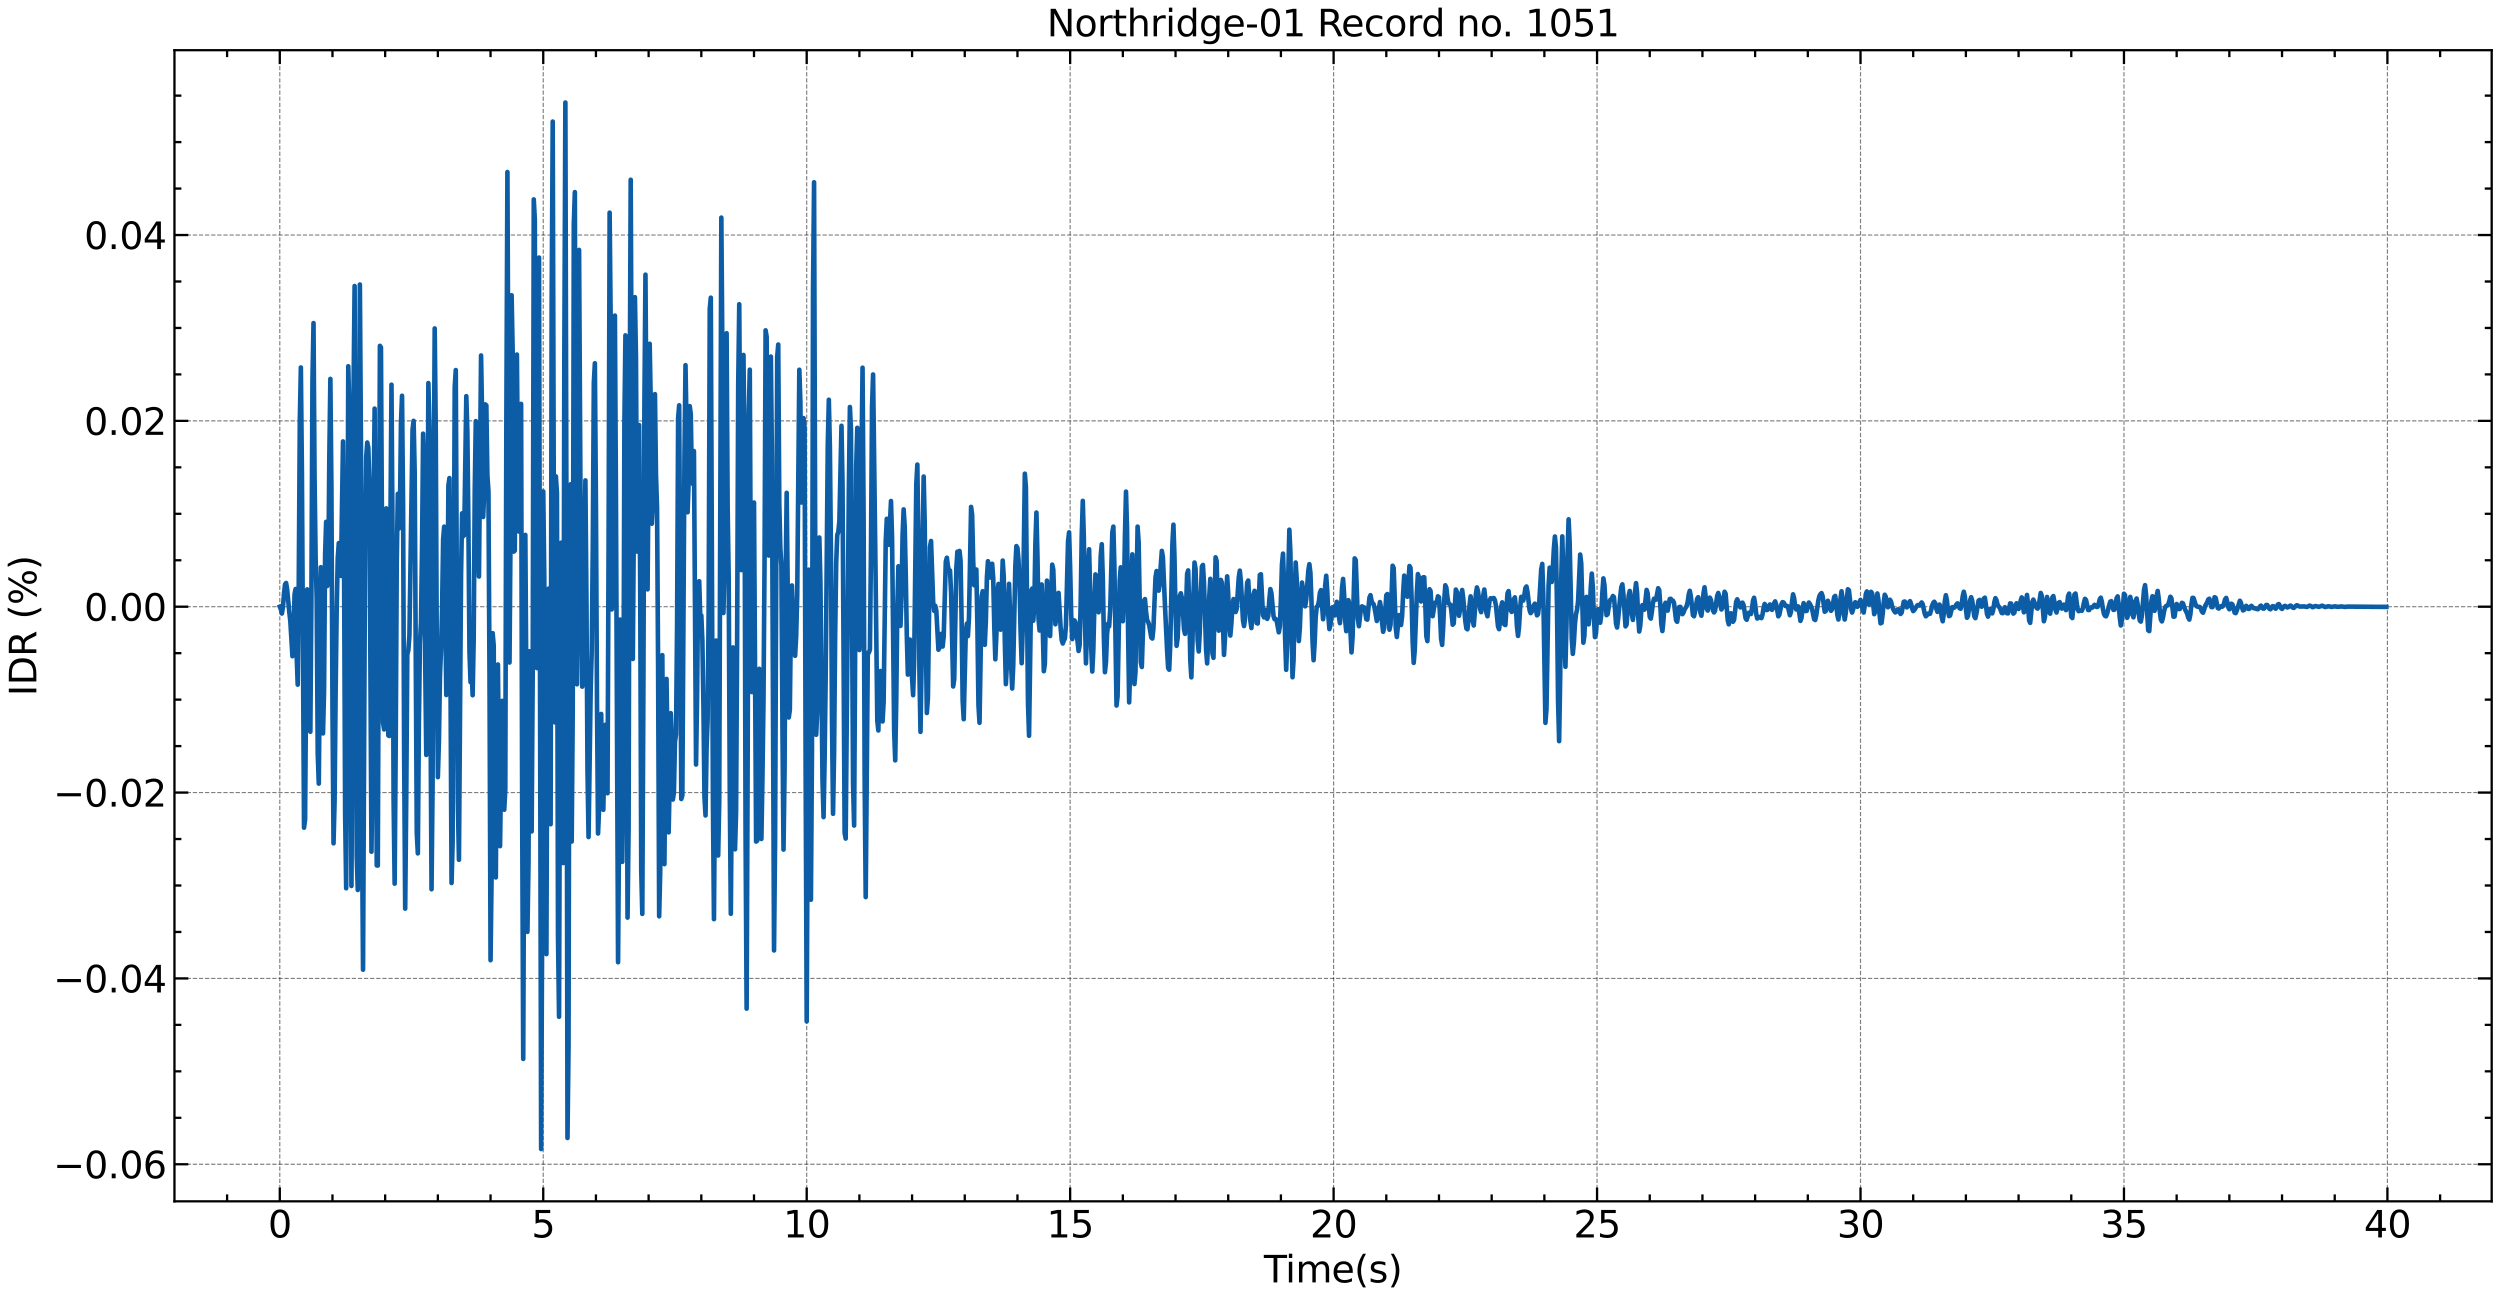 <?xml version="1.0" encoding="utf-8" standalone="no"?>
<!DOCTYPE svg PUBLIC "-//W3C//DTD SVG 1.1//EN"
  "http://www.w3.org/Graphics/SVG/1.1/DTD/svg11.dtd">
<svg xmlns:xlink="http://www.w3.org/1999/xlink" width="1083.618pt" height="562.788pt" viewBox="0 0 1083.618 562.788" xmlns="http://www.w3.org/2000/svg" version="1.1">
 <defs>
  <style type="text/css">*{stroke-linejoin: round; stroke-linecap: butt}</style>
 </defs>
 <g id="figure_1">
  <g id="patch_1">
   <path d="M 0 562.788 
L 1083.618 562.788 
L 1083.618 0 
L 0 0 
z
" style="fill: #ffffff"/>
  </g>
  <g id="axes_1">
   <g id="patch_2">
    <path d="M 75.618 520.717 
L 1080.017 520.717 
L 1080.017 21.758 
L 75.618 21.758 
z
" style="fill: #ffffff"/>
   </g>
   <g id="matplotlib.axis_1">
    <g id="xtick_1">
     <g id="line2d_1">
      <path d="M 121.272 520.717 
L 121.272 21.758 
" clip-path="url(#p978c041667)" style="fill: none; stroke-dasharray: 1.85,0.8; stroke-dashoffset: 0; stroke: #000000; stroke-opacity: 0.5; stroke-width: 0.5"/>
     </g>
     <g id="line2d_2">
      <defs>
       <path id="meb025b7412" d="M 0 0 
L 0 -6 
" style="stroke: #000000"/>
      </defs>
      <g>
       <use xlink:href="#meb025b7412" x="121.272" y="520.717" style="stroke: #000000"/>
      </g>
     </g>
     <g id="line2d_3">
      <defs>
       <path id="m3c05c26bcd" d="M 0 0 
L 0 6 
" style="stroke: #000000"/>
      </defs>
      <g>
       <use xlink:href="#m3c05c26bcd" x="121.272" y="21.758" style="stroke: #000000"/>
      </g>
     </g>
     <g id="text_1">
      <!-- 0 -->
      <g transform="translate(116.182 536.375) scale(0.16 -0.16)">
       <defs>
        <path id="DejaVuSans-30" d="M 2034 4250 
Q 1547 4250 1301 3770 
Q 1056 3291 1056 2328 
Q 1056 1369 1301 889 
Q 1547 409 2034 409 
Q 2525 409 2770 889 
Q 3016 1369 3016 2328 
Q 3016 3291 2770 3770 
Q 2525 4250 2034 4250 
z
M 2034 4750 
Q 2819 4750 3233 4129 
Q 3647 3509 3647 2328 
Q 3647 1150 3233 529 
Q 2819 -91 2034 -91 
Q 1250 -91 836 529 
Q 422 1150 422 2328 
Q 422 3509 836 4129 
Q 1250 4750 2034 4750 
z
" transform="scale(0.016)"/>
       </defs>
       <use xlink:href="#DejaVuSans-30"/>
      </g>
     </g>
    </g>
    <g id="xtick_2">
     <g id="line2d_4">
      <path d="M 235.466 520.717 
L 235.466 21.758 
" clip-path="url(#p978c041667)" style="fill: none; stroke-dasharray: 1.85,0.8; stroke-dashoffset: 0; stroke: #000000; stroke-opacity: 0.5; stroke-width: 0.5"/>
     </g>
     <g id="line2d_5">
      <g>
       <use xlink:href="#meb025b7412" x="235.466" y="520.717" style="stroke: #000000"/>
      </g>
     </g>
     <g id="line2d_6">
      <g>
       <use xlink:href="#m3c05c26bcd" x="235.466" y="21.758" style="stroke: #000000"/>
      </g>
     </g>
     <g id="text_2">
      <!-- 5 -->
      <g transform="translate(230.376 536.375) scale(0.16 -0.16)">
       <defs>
        <path id="DejaVuSans-35" d="M 691 4666 
L 3169 4666 
L 3169 4134 
L 1269 4134 
L 1269 2991 
Q 1406 3038 1543 3061 
Q 1681 3084 1819 3084 
Q 2600 3084 3056 2656 
Q 3513 2228 3513 1497 
Q 3513 744 3044 326 
Q 2575 -91 1722 -91 
Q 1428 -91 1123 -41 
Q 819 9 494 109 
L 494 744 
Q 775 591 1075 516 
Q 1375 441 1709 441 
Q 2250 441 2565 725 
Q 2881 1009 2881 1497 
Q 2881 1984 2565 2268 
Q 2250 2553 1709 2553 
Q 1456 2553 1204 2497 
Q 953 2441 691 2322 
L 691 4666 
z
" transform="scale(0.016)"/>
       </defs>
       <use xlink:href="#DejaVuSans-35"/>
      </g>
     </g>
    </g>
    <g id="xtick_3">
     <g id="line2d_7">
      <path d="M 349.659 520.717 
L 349.659 21.758 
" clip-path="url(#p978c041667)" style="fill: none; stroke-dasharray: 1.85,0.8; stroke-dashoffset: 0; stroke: #000000; stroke-opacity: 0.5; stroke-width: 0.5"/>
     </g>
     <g id="line2d_8">
      <g>
       <use xlink:href="#meb025b7412" x="349.659" y="520.717" style="stroke: #000000"/>
      </g>
     </g>
     <g id="line2d_9">
      <g>
       <use xlink:href="#m3c05c26bcd" x="349.659" y="21.758" style="stroke: #000000"/>
      </g>
     </g>
     <g id="text_3">
      <!-- 10 -->
      <g transform="translate(339.479 536.375) scale(0.16 -0.16)">
       <defs>
        <path id="DejaVuSans-31" d="M 794 531 
L 1825 531 
L 1825 4091 
L 703 3866 
L 703 4441 
L 1819 4666 
L 2450 4666 
L 2450 531 
L 3481 531 
L 3481 0 
L 794 0 
L 794 531 
z
" transform="scale(0.016)"/>
       </defs>
       <use xlink:href="#DejaVuSans-31"/>
       <use xlink:href="#DejaVuSans-30" x="63.623"/>
      </g>
     </g>
    </g>
    <g id="xtick_4">
     <g id="line2d_10">
      <path d="M 463.852 520.717 
L 463.852 21.758 
" clip-path="url(#p978c041667)" style="fill: none; stroke-dasharray: 1.85,0.8; stroke-dashoffset: 0; stroke: #000000; stroke-opacity: 0.5; stroke-width: 0.5"/>
     </g>
     <g id="line2d_11">
      <g>
       <use xlink:href="#meb025b7412" x="463.852" y="520.717" style="stroke: #000000"/>
      </g>
     </g>
     <g id="line2d_12">
      <g>
       <use xlink:href="#m3c05c26bcd" x="463.852" y="21.758" style="stroke: #000000"/>
      </g>
     </g>
     <g id="text_4">
      <!-- 15 -->
      <g transform="translate(453.672 536.375) scale(0.16 -0.16)">
       <use xlink:href="#DejaVuSans-31"/>
       <use xlink:href="#DejaVuSans-35" x="63.623"/>
      </g>
     </g>
    </g>
    <g id="xtick_5">
     <g id="line2d_13">
      <path d="M 578.046 520.717 
L 578.046 21.758 
" clip-path="url(#p978c041667)" style="fill: none; stroke-dasharray: 1.85,0.8; stroke-dashoffset: 0; stroke: #000000; stroke-opacity: 0.5; stroke-width: 0.5"/>
     </g>
     <g id="line2d_14">
      <g>
       <use xlink:href="#meb025b7412" x="578.046" y="520.717" style="stroke: #000000"/>
      </g>
     </g>
     <g id="line2d_15">
      <g>
       <use xlink:href="#m3c05c26bcd" x="578.046" y="21.758" style="stroke: #000000"/>
      </g>
     </g>
     <g id="text_5">
      <!-- 20 -->
      <g transform="translate(567.866 536.375) scale(0.16 -0.16)">
       <defs>
        <path id="DejaVuSans-32" d="M 1228 531 
L 3431 531 
L 3431 0 
L 469 0 
L 469 531 
Q 828 903 1448 1529 
Q 2069 2156 2228 2338 
Q 2531 2678 2651 2914 
Q 2772 3150 2772 3378 
Q 2772 3750 2511 3984 
Q 2250 4219 1831 4219 
Q 1534 4219 1204 4116 
Q 875 4013 500 3803 
L 500 4441 
Q 881 4594 1212 4672 
Q 1544 4750 1819 4750 
Q 2544 4750 2975 4387 
Q 3406 4025 3406 3419 
Q 3406 3131 3298 2873 
Q 3191 2616 2906 2266 
Q 2828 2175 2409 1742 
Q 1991 1309 1228 531 
z
" transform="scale(0.016)"/>
       </defs>
       <use xlink:href="#DejaVuSans-32"/>
       <use xlink:href="#DejaVuSans-30" x="63.623"/>
      </g>
     </g>
    </g>
    <g id="xtick_6">
     <g id="line2d_16">
      <path d="M 692.239 520.717 
L 692.239 21.758 
" clip-path="url(#p978c041667)" style="fill: none; stroke-dasharray: 1.85,0.8; stroke-dashoffset: 0; stroke: #000000; stroke-opacity: 0.5; stroke-width: 0.5"/>
     </g>
     <g id="line2d_17">
      <g>
       <use xlink:href="#meb025b7412" x="692.239" y="520.717" style="stroke: #000000"/>
      </g>
     </g>
     <g id="line2d_18">
      <g>
       <use xlink:href="#m3c05c26bcd" x="692.239" y="21.758" style="stroke: #000000"/>
      </g>
     </g>
     <g id="text_6">
      <!-- 25 -->
      <g transform="translate(682.059 536.375) scale(0.16 -0.16)">
       <use xlink:href="#DejaVuSans-32"/>
       <use xlink:href="#DejaVuSans-35" x="63.623"/>
      </g>
     </g>
    </g>
    <g id="xtick_7">
     <g id="line2d_19">
      <path d="M 806.433 520.717 
L 806.433 21.758 
" clip-path="url(#p978c041667)" style="fill: none; stroke-dasharray: 1.85,0.8; stroke-dashoffset: 0; stroke: #000000; stroke-opacity: 0.5; stroke-width: 0.5"/>
     </g>
     <g id="line2d_20">
      <g>
       <use xlink:href="#meb025b7412" x="806.433" y="520.717" style="stroke: #000000"/>
      </g>
     </g>
     <g id="line2d_21">
      <g>
       <use xlink:href="#m3c05c26bcd" x="806.433" y="21.758" style="stroke: #000000"/>
      </g>
     </g>
     <g id="text_7">
      <!-- 30 -->
      <g transform="translate(796.253 536.375) scale(0.16 -0.16)">
       <defs>
        <path id="DejaVuSans-33" d="M 2597 2516 
Q 3050 2419 3304 2112 
Q 3559 1806 3559 1356 
Q 3559 666 3084 287 
Q 2609 -91 1734 -91 
Q 1441 -91 1130 -33 
Q 819 25 488 141 
L 488 750 
Q 750 597 1062 519 
Q 1375 441 1716 441 
Q 2309 441 2620 675 
Q 2931 909 2931 1356 
Q 2931 1769 2642 2001 
Q 2353 2234 1838 2234 
L 1294 2234 
L 1294 2753 
L 1863 2753 
Q 2328 2753 2575 2939 
Q 2822 3125 2822 3475 
Q 2822 3834 2567 4026 
Q 2313 4219 1838 4219 
Q 1578 4219 1281 4162 
Q 984 4106 628 3988 
L 628 4550 
Q 988 4650 1302 4700 
Q 1616 4750 1894 4750 
Q 2613 4750 3031 4423 
Q 3450 4097 3450 3541 
Q 3450 3153 3228 2886 
Q 3006 2619 2597 2516 
z
" transform="scale(0.016)"/>
       </defs>
       <use xlink:href="#DejaVuSans-33"/>
       <use xlink:href="#DejaVuSans-30" x="63.623"/>
      </g>
     </g>
    </g>
    <g id="xtick_8">
     <g id="line2d_22">
      <path d="M 920.626 520.717 
L 920.626 21.758 
" clip-path="url(#p978c041667)" style="fill: none; stroke-dasharray: 1.85,0.8; stroke-dashoffset: 0; stroke: #000000; stroke-opacity: 0.5; stroke-width: 0.5"/>
     </g>
     <g id="line2d_23">
      <g>
       <use xlink:href="#meb025b7412" x="920.626" y="520.717" style="stroke: #000000"/>
      </g>
     </g>
     <g id="line2d_24">
      <g>
       <use xlink:href="#m3c05c26bcd" x="920.626" y="21.758" style="stroke: #000000"/>
      </g>
     </g>
     <g id="text_8">
      <!-- 35 -->
      <g transform="translate(910.446 536.375) scale(0.16 -0.16)">
       <use xlink:href="#DejaVuSans-33"/>
       <use xlink:href="#DejaVuSans-35" x="63.623"/>
      </g>
     </g>
    </g>
    <g id="xtick_9">
     <g id="line2d_25">
      <path d="M 1034.82 520.717 
L 1034.82 21.758 
" clip-path="url(#p978c041667)" style="fill: none; stroke-dasharray: 1.85,0.8; stroke-dashoffset: 0; stroke: #000000; stroke-opacity: 0.5; stroke-width: 0.5"/>
     </g>
     <g id="line2d_26">
      <g>
       <use xlink:href="#meb025b7412" x="1034.82" y="520.717" style="stroke: #000000"/>
      </g>
     </g>
     <g id="line2d_27">
      <g>
       <use xlink:href="#m3c05c26bcd" x="1034.82" y="21.758" style="stroke: #000000"/>
      </g>
     </g>
     <g id="text_9">
      <!-- 40 -->
      <g transform="translate(1024.64 536.375) scale(0.16 -0.16)">
       <defs>
        <path id="DejaVuSans-34" d="M 2419 4116 
L 825 1625 
L 2419 1625 
L 2419 4116 
z
M 2253 4666 
L 3047 4666 
L 3047 1625 
L 3713 1625 
L 3713 1100 
L 3047 1100 
L 3047 0 
L 2419 0 
L 2419 1100 
L 313 1100 
L 313 1709 
L 2253 4666 
z
" transform="scale(0.016)"/>
       </defs>
       <use xlink:href="#DejaVuSans-34"/>
       <use xlink:href="#DejaVuSans-30" x="63.623"/>
      </g>
     </g>
    </g>
    <g id="xtick_10">
     <g id="line2d_28">
      <defs>
       <path id="mee4ccfec0f" d="M 0 0 
L 0 -3 
" style="stroke: #000000"/>
      </defs>
      <g>
       <use xlink:href="#mee4ccfec0f" x="98.433" y="520.717" style="stroke: #000000"/>
      </g>
     </g>
     <g id="line2d_29">
      <defs>
       <path id="m12673fd727" d="M 0 0 
L 0 3 
" style="stroke: #000000"/>
      </defs>
      <g>
       <use xlink:href="#m12673fd727" x="98.433" y="21.758" style="stroke: #000000"/>
      </g>
     </g>
    </g>
    <g id="xtick_11">
     <g id="line2d_30">
      <g>
       <use xlink:href="#mee4ccfec0f" x="144.111" y="520.717" style="stroke: #000000"/>
      </g>
     </g>
     <g id="line2d_31">
      <g>
       <use xlink:href="#m12673fd727" x="144.111" y="21.758" style="stroke: #000000"/>
      </g>
     </g>
    </g>
    <g id="xtick_12">
     <g id="line2d_32">
      <g>
       <use xlink:href="#mee4ccfec0f" x="166.949" y="520.717" style="stroke: #000000"/>
      </g>
     </g>
     <g id="line2d_33">
      <g>
       <use xlink:href="#m12673fd727" x="166.949" y="21.758" style="stroke: #000000"/>
      </g>
     </g>
    </g>
    <g id="xtick_13">
     <g id="line2d_34">
      <g>
       <use xlink:href="#mee4ccfec0f" x="189.788" y="520.717" style="stroke: #000000"/>
      </g>
     </g>
     <g id="line2d_35">
      <g>
       <use xlink:href="#m12673fd727" x="189.788" y="21.758" style="stroke: #000000"/>
      </g>
     </g>
    </g>
    <g id="xtick_14">
     <g id="line2d_36">
      <g>
       <use xlink:href="#mee4ccfec0f" x="212.627" y="520.717" style="stroke: #000000"/>
      </g>
     </g>
     <g id="line2d_37">
      <g>
       <use xlink:href="#m12673fd727" x="212.627" y="21.758" style="stroke: #000000"/>
      </g>
     </g>
    </g>
    <g id="xtick_15">
     <g id="line2d_38">
      <g>
       <use xlink:href="#mee4ccfec0f" x="258.304" y="520.717" style="stroke: #000000"/>
      </g>
     </g>
     <g id="line2d_39">
      <g>
       <use xlink:href="#m12673fd727" x="258.304" y="21.758" style="stroke: #000000"/>
      </g>
     </g>
    </g>
    <g id="xtick_16">
     <g id="line2d_40">
      <g>
       <use xlink:href="#mee4ccfec0f" x="281.143" y="520.717" style="stroke: #000000"/>
      </g>
     </g>
     <g id="line2d_41">
      <g>
       <use xlink:href="#m12673fd727" x="281.143" y="21.758" style="stroke: #000000"/>
      </g>
     </g>
    </g>
    <g id="xtick_17">
     <g id="line2d_42">
      <g>
       <use xlink:href="#mee4ccfec0f" x="303.982" y="520.717" style="stroke: #000000"/>
      </g>
     </g>
     <g id="line2d_43">
      <g>
       <use xlink:href="#m12673fd727" x="303.982" y="21.758" style="stroke: #000000"/>
      </g>
     </g>
    </g>
    <g id="xtick_18">
     <g id="line2d_44">
      <g>
       <use xlink:href="#mee4ccfec0f" x="326.82" y="520.717" style="stroke: #000000"/>
      </g>
     </g>
     <g id="line2d_45">
      <g>
       <use xlink:href="#m12673fd727" x="326.82" y="21.758" style="stroke: #000000"/>
      </g>
     </g>
    </g>
    <g id="xtick_19">
     <g id="line2d_46">
      <g>
       <use xlink:href="#mee4ccfec0f" x="372.498" y="520.717" style="stroke: #000000"/>
      </g>
     </g>
     <g id="line2d_47">
      <g>
       <use xlink:href="#m12673fd727" x="372.498" y="21.758" style="stroke: #000000"/>
      </g>
     </g>
    </g>
    <g id="xtick_20">
     <g id="line2d_48">
      <g>
       <use xlink:href="#mee4ccfec0f" x="395.336" y="520.717" style="stroke: #000000"/>
      </g>
     </g>
     <g id="line2d_49">
      <g>
       <use xlink:href="#m12673fd727" x="395.336" y="21.758" style="stroke: #000000"/>
      </g>
     </g>
    </g>
    <g id="xtick_21">
     <g id="line2d_50">
      <g>
       <use xlink:href="#mee4ccfec0f" x="418.175" y="520.717" style="stroke: #000000"/>
      </g>
     </g>
     <g id="line2d_51">
      <g>
       <use xlink:href="#m12673fd727" x="418.175" y="21.758" style="stroke: #000000"/>
      </g>
     </g>
    </g>
    <g id="xtick_22">
     <g id="line2d_52">
      <g>
       <use xlink:href="#mee4ccfec0f" x="441.014" y="520.717" style="stroke: #000000"/>
      </g>
     </g>
     <g id="line2d_53">
      <g>
       <use xlink:href="#m12673fd727" x="441.014" y="21.758" style="stroke: #000000"/>
      </g>
     </g>
    </g>
    <g id="xtick_23">
     <g id="line2d_54">
      <g>
       <use xlink:href="#mee4ccfec0f" x="486.691" y="520.717" style="stroke: #000000"/>
      </g>
     </g>
     <g id="line2d_55">
      <g>
       <use xlink:href="#m12673fd727" x="486.691" y="21.758" style="stroke: #000000"/>
      </g>
     </g>
    </g>
    <g id="xtick_24">
     <g id="line2d_56">
      <g>
       <use xlink:href="#mee4ccfec0f" x="509.53" y="520.717" style="stroke: #000000"/>
      </g>
     </g>
     <g id="line2d_57">
      <g>
       <use xlink:href="#m12673fd727" x="509.53" y="21.758" style="stroke: #000000"/>
      </g>
     </g>
    </g>
    <g id="xtick_25">
     <g id="line2d_58">
      <g>
       <use xlink:href="#mee4ccfec0f" x="532.369" y="520.717" style="stroke: #000000"/>
      </g>
     </g>
     <g id="line2d_59">
      <g>
       <use xlink:href="#m12673fd727" x="532.369" y="21.758" style="stroke: #000000"/>
      </g>
     </g>
    </g>
    <g id="xtick_26">
     <g id="line2d_60">
      <g>
       <use xlink:href="#mee4ccfec0f" x="555.207" y="520.717" style="stroke: #000000"/>
      </g>
     </g>
     <g id="line2d_61">
      <g>
       <use xlink:href="#m12673fd727" x="555.207" y="21.758" style="stroke: #000000"/>
      </g>
     </g>
    </g>
    <g id="xtick_27">
     <g id="line2d_62">
      <g>
       <use xlink:href="#mee4ccfec0f" x="600.885" y="520.717" style="stroke: #000000"/>
      </g>
     </g>
     <g id="line2d_63">
      <g>
       <use xlink:href="#m12673fd727" x="600.885" y="21.758" style="stroke: #000000"/>
      </g>
     </g>
    </g>
    <g id="xtick_28">
     <g id="line2d_64">
      <g>
       <use xlink:href="#mee4ccfec0f" x="623.723" y="520.717" style="stroke: #000000"/>
      </g>
     </g>
     <g id="line2d_65">
      <g>
       <use xlink:href="#m12673fd727" x="623.723" y="21.758" style="stroke: #000000"/>
      </g>
     </g>
    </g>
    <g id="xtick_29">
     <g id="line2d_66">
      <g>
       <use xlink:href="#mee4ccfec0f" x="646.562" y="520.717" style="stroke: #000000"/>
      </g>
     </g>
     <g id="line2d_67">
      <g>
       <use xlink:href="#m12673fd727" x="646.562" y="21.758" style="stroke: #000000"/>
      </g>
     </g>
    </g>
    <g id="xtick_30">
     <g id="line2d_68">
      <g>
       <use xlink:href="#mee4ccfec0f" x="669.401" y="520.717" style="stroke: #000000"/>
      </g>
     </g>
     <g id="line2d_69">
      <g>
       <use xlink:href="#m12673fd727" x="669.401" y="21.758" style="stroke: #000000"/>
      </g>
     </g>
    </g>
    <g id="xtick_31">
     <g id="line2d_70">
      <g>
       <use xlink:href="#mee4ccfec0f" x="715.078" y="520.717" style="stroke: #000000"/>
      </g>
     </g>
     <g id="line2d_71">
      <g>
       <use xlink:href="#m12673fd727" x="715.078" y="21.758" style="stroke: #000000"/>
      </g>
     </g>
    </g>
    <g id="xtick_32">
     <g id="line2d_72">
      <g>
       <use xlink:href="#mee4ccfec0f" x="737.917" y="520.717" style="stroke: #000000"/>
      </g>
     </g>
     <g id="line2d_73">
      <g>
       <use xlink:href="#m12673fd727" x="737.917" y="21.758" style="stroke: #000000"/>
      </g>
     </g>
    </g>
    <g id="xtick_33">
     <g id="line2d_74">
      <g>
       <use xlink:href="#mee4ccfec0f" x="760.755" y="520.717" style="stroke: #000000"/>
      </g>
     </g>
     <g id="line2d_75">
      <g>
       <use xlink:href="#m12673fd727" x="760.755" y="21.758" style="stroke: #000000"/>
      </g>
     </g>
    </g>
    <g id="xtick_34">
     <g id="line2d_76">
      <g>
       <use xlink:href="#mee4ccfec0f" x="783.594" y="520.717" style="stroke: #000000"/>
      </g>
     </g>
     <g id="line2d_77">
      <g>
       <use xlink:href="#m12673fd727" x="783.594" y="21.758" style="stroke: #000000"/>
      </g>
     </g>
    </g>
    <g id="xtick_35">
     <g id="line2d_78">
      <g>
       <use xlink:href="#mee4ccfec0f" x="829.271" y="520.717" style="stroke: #000000"/>
      </g>
     </g>
     <g id="line2d_79">
      <g>
       <use xlink:href="#m12673fd727" x="829.271" y="21.758" style="stroke: #000000"/>
      </g>
     </g>
    </g>
    <g id="xtick_36">
     <g id="line2d_80">
      <g>
       <use xlink:href="#mee4ccfec0f" x="852.11" y="520.717" style="stroke: #000000"/>
      </g>
     </g>
     <g id="line2d_81">
      <g>
       <use xlink:href="#m12673fd727" x="852.11" y="21.758" style="stroke: #000000"/>
      </g>
     </g>
    </g>
    <g id="xtick_37">
     <g id="line2d_82">
      <g>
       <use xlink:href="#mee4ccfec0f" x="874.949" y="520.717" style="stroke: #000000"/>
      </g>
     </g>
     <g id="line2d_83">
      <g>
       <use xlink:href="#m12673fd727" x="874.949" y="21.758" style="stroke: #000000"/>
      </g>
     </g>
    </g>
    <g id="xtick_38">
     <g id="line2d_84">
      <g>
       <use xlink:href="#mee4ccfec0f" x="897.788" y="520.717" style="stroke: #000000"/>
      </g>
     </g>
     <g id="line2d_85">
      <g>
       <use xlink:href="#m12673fd727" x="897.788" y="21.758" style="stroke: #000000"/>
      </g>
     </g>
    </g>
    <g id="xtick_39">
     <g id="line2d_86">
      <g>
       <use xlink:href="#mee4ccfec0f" x="943.465" y="520.717" style="stroke: #000000"/>
      </g>
     </g>
     <g id="line2d_87">
      <g>
       <use xlink:href="#m12673fd727" x="943.465" y="21.758" style="stroke: #000000"/>
      </g>
     </g>
    </g>
    <g id="xtick_40">
     <g id="line2d_88">
      <g>
       <use xlink:href="#mee4ccfec0f" x="966.304" y="520.717" style="stroke: #000000"/>
      </g>
     </g>
     <g id="line2d_89">
      <g>
       <use xlink:href="#m12673fd727" x="966.304" y="21.758" style="stroke: #000000"/>
      </g>
     </g>
    </g>
    <g id="xtick_41">
     <g id="line2d_90">
      <g>
       <use xlink:href="#mee4ccfec0f" x="989.142" y="520.717" style="stroke: #000000"/>
      </g>
     </g>
     <g id="line2d_91">
      <g>
       <use xlink:href="#m12673fd727" x="989.142" y="21.758" style="stroke: #000000"/>
      </g>
     </g>
    </g>
    <g id="xtick_42">
     <g id="line2d_92">
      <g>
       <use xlink:href="#mee4ccfec0f" x="1011.981" y="520.717" style="stroke: #000000"/>
      </g>
     </g>
     <g id="line2d_93">
      <g>
       <use xlink:href="#m12673fd727" x="1011.981" y="21.758" style="stroke: #000000"/>
      </g>
     </g>
    </g>
    <g id="xtick_43">
     <g id="line2d_94">
      <g>
       <use xlink:href="#mee4ccfec0f" x="1057.658" y="520.717" style="stroke: #000000"/>
      </g>
     </g>
     <g id="line2d_95">
      <g>
       <use xlink:href="#m12673fd727" x="1057.658" y="21.758" style="stroke: #000000"/>
      </g>
     </g>
    </g>
    <g id="text_10">
     <!-- Time(s) -->
     <g transform="translate(547.834 555.86) scale(0.16 -0.16)">
      <defs>
       <path id="DejaVuSans-54" d="M -19 4666 
L 3928 4666 
L 3928 4134 
L 2272 4134 
L 2272 0 
L 1638 0 
L 1638 4134 
L -19 4134 
L -19 4666 
z
" transform="scale(0.016)"/>
       <path id="DejaVuSans-69" d="M 603 3500 
L 1178 3500 
L 1178 0 
L 603 0 
L 603 3500 
z
M 603 4863 
L 1178 4863 
L 1178 4134 
L 603 4134 
L 603 4863 
z
" transform="scale(0.016)"/>
       <path id="DejaVuSans-6d" d="M 3328 2828 
Q 3544 3216 3844 3400 
Q 4144 3584 4550 3584 
Q 5097 3584 5394 3201 
Q 5691 2819 5691 2113 
L 5691 0 
L 5113 0 
L 5113 2094 
Q 5113 2597 4934 2840 
Q 4756 3084 4391 3084 
Q 3944 3084 3684 2787 
Q 3425 2491 3425 1978 
L 3425 0 
L 2847 0 
L 2847 2094 
Q 2847 2600 2669 2842 
Q 2491 3084 2119 3084 
Q 1678 3084 1418 2786 
Q 1159 2488 1159 1978 
L 1159 0 
L 581 0 
L 581 3500 
L 1159 3500 
L 1159 2956 
Q 1356 3278 1631 3431 
Q 1906 3584 2284 3584 
Q 2666 3584 2933 3390 
Q 3200 3197 3328 2828 
z
" transform="scale(0.016)"/>
       <path id="DejaVuSans-65" d="M 3597 1894 
L 3597 1613 
L 953 1613 
Q 991 1019 1311 708 
Q 1631 397 2203 397 
Q 2534 397 2845 478 
Q 3156 559 3463 722 
L 3463 178 
Q 3153 47 2828 -22 
Q 2503 -91 2169 -91 
Q 1331 -91 842 396 
Q 353 884 353 1716 
Q 353 2575 817 3079 
Q 1281 3584 2069 3584 
Q 2775 3584 3186 3129 
Q 3597 2675 3597 1894 
z
M 3022 2063 
Q 3016 2534 2758 2815 
Q 2500 3097 2075 3097 
Q 1594 3097 1305 2825 
Q 1016 2553 972 2059 
L 3022 2063 
z
" transform="scale(0.016)"/>
       <path id="DejaVuSans-28" d="M 1984 4856 
Q 1566 4138 1362 3434 
Q 1159 2731 1159 2009 
Q 1159 1288 1364 580 
Q 1569 -128 1984 -844 
L 1484 -844 
Q 1016 -109 783 600 
Q 550 1309 550 2009 
Q 550 2706 781 3412 
Q 1013 4119 1484 4856 
L 1984 4856 
z
" transform="scale(0.016)"/>
       <path id="DejaVuSans-73" d="M 2834 3397 
L 2834 2853 
Q 2591 2978 2328 3040 
Q 2066 3103 1784 3103 
Q 1356 3103 1142 2972 
Q 928 2841 928 2578 
Q 928 2378 1081 2264 
Q 1234 2150 1697 2047 
L 1894 2003 
Q 2506 1872 2764 1633 
Q 3022 1394 3022 966 
Q 3022 478 2636 193 
Q 2250 -91 1575 -91 
Q 1294 -91 989 -36 
Q 684 19 347 128 
L 347 722 
Q 666 556 975 473 
Q 1284 391 1588 391 
Q 1994 391 2212 530 
Q 2431 669 2431 922 
Q 2431 1156 2273 1281 
Q 2116 1406 1581 1522 
L 1381 1569 
Q 847 1681 609 1914 
Q 372 2147 372 2553 
Q 372 3047 722 3315 
Q 1072 3584 1716 3584 
Q 2034 3584 2315 3537 
Q 2597 3491 2834 3397 
z
" transform="scale(0.016)"/>
       <path id="DejaVuSans-29" d="M 513 4856 
L 1013 4856 
Q 1481 4119 1714 3412 
Q 1947 2706 1947 2009 
Q 1947 1309 1714 600 
Q 1481 -109 1013 -844 
L 513 -844 
Q 928 -128 1133 580 
Q 1338 1288 1338 2009 
Q 1338 2731 1133 3434 
Q 928 4138 513 4856 
z
" transform="scale(0.016)"/>
      </defs>
      <use xlink:href="#DejaVuSans-54"/>
      <use xlink:href="#DejaVuSans-69" x="57.959"/>
      <use xlink:href="#DejaVuSans-6d" x="85.742"/>
      <use xlink:href="#DejaVuSans-65" x="183.154"/>
      <use xlink:href="#DejaVuSans-28" x="244.678"/>
      <use xlink:href="#DejaVuSans-73" x="283.691"/>
      <use xlink:href="#DejaVuSans-29" x="335.791"/>
     </g>
    </g>
   </g>
   <g id="matplotlib.axis_2">
    <g id="ytick_1">
     <g id="line2d_96">
      <path d="M 75.618 504.647 
L 1080.017 504.647 
" clip-path="url(#p978c041667)" style="fill: none; stroke-dasharray: 1.85,0.8; stroke-dashoffset: 0; stroke: #000000; stroke-opacity: 0.5; stroke-width: 0.5"/>
     </g>
     <g id="line2d_97">
      <defs>
       <path id="m12175dbe2b" d="M 0 0 
L 6 0 
" style="stroke: #000000"/>
      </defs>
      <g>
       <use xlink:href="#m12175dbe2b" x="75.618" y="504.647" style="stroke: #000000"/>
      </g>
     </g>
     <g id="line2d_98">
      <defs>
       <path id="mbc5eeb2b16" d="M 0 0 
L -6 0 
" style="stroke: #000000"/>
      </defs>
      <g>
       <use xlink:href="#mbc5eeb2b16" x="1080.017" y="504.647" style="stroke: #000000"/>
      </g>
     </g>
     <g id="text_11">
      <!-- −0.06 -->
      <g transform="translate(23.085 510.726) scale(0.16 -0.16)">
       <defs>
        <path id="DejaVuSans-2212" d="M 678 2272 
L 4684 2272 
L 4684 1741 
L 678 1741 
L 678 2272 
z
" transform="scale(0.016)"/>
        <path id="DejaVuSans-2e" d="M 684 794 
L 1344 794 
L 1344 0 
L 684 0 
L 684 794 
z
" transform="scale(0.016)"/>
        <path id="DejaVuSans-36" d="M 2113 2584 
Q 1688 2584 1439 2293 
Q 1191 2003 1191 1497 
Q 1191 994 1439 701 
Q 1688 409 2113 409 
Q 2538 409 2786 701 
Q 3034 994 3034 1497 
Q 3034 2003 2786 2293 
Q 2538 2584 2113 2584 
z
M 3366 4563 
L 3366 3988 
Q 3128 4100 2886 4159 
Q 2644 4219 2406 4219 
Q 1781 4219 1451 3797 
Q 1122 3375 1075 2522 
Q 1259 2794 1537 2939 
Q 1816 3084 2150 3084 
Q 2853 3084 3261 2657 
Q 3669 2231 3669 1497 
Q 3669 778 3244 343 
Q 2819 -91 2113 -91 
Q 1303 -91 875 529 
Q 447 1150 447 2328 
Q 447 3434 972 4092 
Q 1497 4750 2381 4750 
Q 2619 4750 2861 4703 
Q 3103 4656 3366 4563 
z
" transform="scale(0.016)"/>
       </defs>
       <use xlink:href="#DejaVuSans-2212"/>
       <use xlink:href="#DejaVuSans-30" x="83.789"/>
       <use xlink:href="#DejaVuSans-2e" x="147.412"/>
       <use xlink:href="#DejaVuSans-30" x="179.199"/>
       <use xlink:href="#DejaVuSans-36" x="242.822"/>
      </g>
     </g>
    </g>
    <g id="ytick_2">
     <g id="line2d_99">
      <path d="M 75.618 424.092 
L 1080.017 424.092 
" clip-path="url(#p978c041667)" style="fill: none; stroke-dasharray: 1.85,0.8; stroke-dashoffset: 0; stroke: #000000; stroke-opacity: 0.5; stroke-width: 0.5"/>
     </g>
     <g id="line2d_100">
      <g>
       <use xlink:href="#m12175dbe2b" x="75.618" y="424.092" style="stroke: #000000"/>
      </g>
     </g>
     <g id="line2d_101">
      <g>
       <use xlink:href="#mbc5eeb2b16" x="1080.017" y="424.092" style="stroke: #000000"/>
      </g>
     </g>
     <g id="text_12">
      <!-- −0.04 -->
      <g transform="translate(23.085 430.17) scale(0.16 -0.16)">
       <use xlink:href="#DejaVuSans-2212"/>
       <use xlink:href="#DejaVuSans-30" x="83.789"/>
       <use xlink:href="#DejaVuSans-2e" x="147.412"/>
       <use xlink:href="#DejaVuSans-30" x="179.199"/>
       <use xlink:href="#DejaVuSans-34" x="242.822"/>
      </g>
     </g>
    </g>
    <g id="ytick_3">
     <g id="line2d_102">
      <path d="M 75.618 343.537 
L 1080.017 343.537 
" clip-path="url(#p978c041667)" style="fill: none; stroke-dasharray: 1.85,0.8; stroke-dashoffset: 0; stroke: #000000; stroke-opacity: 0.5; stroke-width: 0.5"/>
     </g>
     <g id="line2d_103">
      <g>
       <use xlink:href="#m12175dbe2b" x="75.618" y="343.537" style="stroke: #000000"/>
      </g>
     </g>
     <g id="line2d_104">
      <g>
       <use xlink:href="#mbc5eeb2b16" x="1080.017" y="343.537" style="stroke: #000000"/>
      </g>
     </g>
     <g id="text_13">
      <!-- −0.02 -->
      <g transform="translate(23.085 349.615) scale(0.16 -0.16)">
       <use xlink:href="#DejaVuSans-2212"/>
       <use xlink:href="#DejaVuSans-30" x="83.789"/>
       <use xlink:href="#DejaVuSans-2e" x="147.412"/>
       <use xlink:href="#DejaVuSans-30" x="179.199"/>
       <use xlink:href="#DejaVuSans-32" x="242.822"/>
      </g>
     </g>
    </g>
    <g id="ytick_4">
     <g id="line2d_105">
      <path d="M 75.618 262.981 
L 1080.017 262.981 
" clip-path="url(#p978c041667)" style="fill: none; stroke-dasharray: 1.85,0.8; stroke-dashoffset: 0; stroke: #000000; stroke-opacity: 0.5; stroke-width: 0.5"/>
     </g>
     <g id="line2d_106">
      <g>
       <use xlink:href="#m12175dbe2b" x="75.618" y="262.981" style="stroke: #000000"/>
      </g>
     </g>
     <g id="line2d_107">
      <g>
       <use xlink:href="#mbc5eeb2b16" x="1080.017" y="262.981" style="stroke: #000000"/>
      </g>
     </g>
     <g id="text_14">
      <!-- 0.00 -->
      <g transform="translate(36.492 269.06) scale(0.16 -0.16)">
       <use xlink:href="#DejaVuSans-30"/>
       <use xlink:href="#DejaVuSans-2e" x="63.623"/>
       <use xlink:href="#DejaVuSans-30" x="95.41"/>
       <use xlink:href="#DejaVuSans-30" x="159.033"/>
      </g>
     </g>
    </g>
    <g id="ytick_5">
     <g id="line2d_108">
      <path d="M 75.618 182.426 
L 1080.017 182.426 
" clip-path="url(#p978c041667)" style="fill: none; stroke-dasharray: 1.85,0.8; stroke-dashoffset: 0; stroke: #000000; stroke-opacity: 0.5; stroke-width: 0.5"/>
     </g>
     <g id="line2d_109">
      <g>
       <use xlink:href="#m12175dbe2b" x="75.618" y="182.426" style="stroke: #000000"/>
      </g>
     </g>
     <g id="line2d_110">
      <g>
       <use xlink:href="#mbc5eeb2b16" x="1080.017" y="182.426" style="stroke: #000000"/>
      </g>
     </g>
     <g id="text_15">
      <!-- 0.02 -->
      <g transform="translate(36.492 188.505) scale(0.16 -0.16)">
       <use xlink:href="#DejaVuSans-30"/>
       <use xlink:href="#DejaVuSans-2e" x="63.623"/>
       <use xlink:href="#DejaVuSans-30" x="95.41"/>
       <use xlink:href="#DejaVuSans-32" x="159.033"/>
      </g>
     </g>
    </g>
    <g id="ytick_6">
     <g id="line2d_111">
      <path d="M 75.618 101.871 
L 1080.017 101.871 
" clip-path="url(#p978c041667)" style="fill: none; stroke-dasharray: 1.85,0.8; stroke-dashoffset: 0; stroke: #000000; stroke-opacity: 0.5; stroke-width: 0.5"/>
     </g>
     <g id="line2d_112">
      <g>
       <use xlink:href="#m12175dbe2b" x="75.618" y="101.871" style="stroke: #000000"/>
      </g>
     </g>
     <g id="line2d_113">
      <g>
       <use xlink:href="#mbc5eeb2b16" x="1080.017" y="101.871" style="stroke: #000000"/>
      </g>
     </g>
     <g id="text_16">
      <!-- 0.04 -->
      <g transform="translate(36.492 107.95) scale(0.16 -0.16)">
       <use xlink:href="#DejaVuSans-30"/>
       <use xlink:href="#DejaVuSans-2e" x="63.623"/>
       <use xlink:href="#DejaVuSans-30" x="95.41"/>
       <use xlink:href="#DejaVuSans-34" x="159.033"/>
      </g>
     </g>
    </g>
    <g id="ytick_7">
     <g id="line2d_114">
      <defs>
       <path id="m7d292d405c" d="M 0 0 
L 3 0 
" style="stroke: #000000"/>
      </defs>
      <g>
       <use xlink:href="#m7d292d405c" x="75.618" y="484.508" style="stroke: #000000"/>
      </g>
     </g>
     <g id="line2d_115">
      <defs>
       <path id="mc7036761a9" d="M 0 0 
L -3 0 
" style="stroke: #000000"/>
      </defs>
      <g>
       <use xlink:href="#mc7036761a9" x="1080.017" y="484.508" style="stroke: #000000"/>
      </g>
     </g>
    </g>
    <g id="ytick_8">
     <g id="line2d_116">
      <g>
       <use xlink:href="#m7d292d405c" x="75.618" y="464.369" style="stroke: #000000"/>
      </g>
     </g>
     <g id="line2d_117">
      <g>
       <use xlink:href="#mc7036761a9" x="1080.017" y="464.369" style="stroke: #000000"/>
      </g>
     </g>
    </g>
    <g id="ytick_9">
     <g id="line2d_118">
      <g>
       <use xlink:href="#m7d292d405c" x="75.618" y="444.231" style="stroke: #000000"/>
      </g>
     </g>
     <g id="line2d_119">
      <g>
       <use xlink:href="#mc7036761a9" x="1080.017" y="444.231" style="stroke: #000000"/>
      </g>
     </g>
    </g>
    <g id="ytick_10">
     <g id="line2d_120">
      <g>
       <use xlink:href="#m7d292d405c" x="75.618" y="403.953" style="stroke: #000000"/>
      </g>
     </g>
     <g id="line2d_121">
      <g>
       <use xlink:href="#mc7036761a9" x="1080.017" y="403.953" style="stroke: #000000"/>
      </g>
     </g>
    </g>
    <g id="ytick_11">
     <g id="line2d_122">
      <g>
       <use xlink:href="#m7d292d405c" x="75.618" y="383.814" style="stroke: #000000"/>
      </g>
     </g>
     <g id="line2d_123">
      <g>
       <use xlink:href="#mc7036761a9" x="1080.017" y="383.814" style="stroke: #000000"/>
      </g>
     </g>
    </g>
    <g id="ytick_12">
     <g id="line2d_124">
      <g>
       <use xlink:href="#m7d292d405c" x="75.618" y="363.675" style="stroke: #000000"/>
      </g>
     </g>
     <g id="line2d_125">
      <g>
       <use xlink:href="#mc7036761a9" x="1080.017" y="363.675" style="stroke: #000000"/>
      </g>
     </g>
    </g>
    <g id="ytick_13">
     <g id="line2d_126">
      <g>
       <use xlink:href="#m7d292d405c" x="75.618" y="323.398" style="stroke: #000000"/>
      </g>
     </g>
     <g id="line2d_127">
      <g>
       <use xlink:href="#mc7036761a9" x="1080.017" y="323.398" style="stroke: #000000"/>
      </g>
     </g>
    </g>
    <g id="ytick_14">
     <g id="line2d_128">
      <g>
       <use xlink:href="#m7d292d405c" x="75.618" y="303.259" style="stroke: #000000"/>
      </g>
     </g>
     <g id="line2d_129">
      <g>
       <use xlink:href="#mc7036761a9" x="1080.017" y="303.259" style="stroke: #000000"/>
      </g>
     </g>
    </g>
    <g id="ytick_15">
     <g id="line2d_130">
      <g>
       <use xlink:href="#m7d292d405c" x="75.618" y="283.12" style="stroke: #000000"/>
      </g>
     </g>
     <g id="line2d_131">
      <g>
       <use xlink:href="#mc7036761a9" x="1080.017" y="283.12" style="stroke: #000000"/>
      </g>
     </g>
    </g>
    <g id="ytick_16">
     <g id="line2d_132">
      <g>
       <use xlink:href="#m7d292d405c" x="75.618" y="242.843" style="stroke: #000000"/>
      </g>
     </g>
     <g id="line2d_133">
      <g>
       <use xlink:href="#mc7036761a9" x="1080.017" y="242.843" style="stroke: #000000"/>
      </g>
     </g>
    </g>
    <g id="ytick_17">
     <g id="line2d_134">
      <g>
       <use xlink:href="#m7d292d405c" x="75.618" y="222.704" style="stroke: #000000"/>
      </g>
     </g>
     <g id="line2d_135">
      <g>
       <use xlink:href="#mc7036761a9" x="1080.017" y="222.704" style="stroke: #000000"/>
      </g>
     </g>
    </g>
    <g id="ytick_18">
     <g id="line2d_136">
      <g>
       <use xlink:href="#m7d292d405c" x="75.618" y="202.565" style="stroke: #000000"/>
      </g>
     </g>
     <g id="line2d_137">
      <g>
       <use xlink:href="#mc7036761a9" x="1080.017" y="202.565" style="stroke: #000000"/>
      </g>
     </g>
    </g>
    <g id="ytick_19">
     <g id="line2d_138">
      <g>
       <use xlink:href="#m7d292d405c" x="75.618" y="162.287" style="stroke: #000000"/>
      </g>
     </g>
     <g id="line2d_139">
      <g>
       <use xlink:href="#mc7036761a9" x="1080.017" y="162.287" style="stroke: #000000"/>
      </g>
     </g>
    </g>
    <g id="ytick_20">
     <g id="line2d_140">
      <g>
       <use xlink:href="#m7d292d405c" x="75.618" y="142.149" style="stroke: #000000"/>
      </g>
     </g>
     <g id="line2d_141">
      <g>
       <use xlink:href="#mc7036761a9" x="1080.017" y="142.149" style="stroke: #000000"/>
      </g>
     </g>
    </g>
    <g id="ytick_21">
     <g id="line2d_142">
      <g>
       <use xlink:href="#m7d292d405c" x="75.618" y="122.01" style="stroke: #000000"/>
      </g>
     </g>
     <g id="line2d_143">
      <g>
       <use xlink:href="#mc7036761a9" x="1080.017" y="122.01" style="stroke: #000000"/>
      </g>
     </g>
    </g>
    <g id="ytick_22">
     <g id="line2d_144">
      <g>
       <use xlink:href="#m7d292d405c" x="75.618" y="81.732" style="stroke: #000000"/>
      </g>
     </g>
     <g id="line2d_145">
      <g>
       <use xlink:href="#mc7036761a9" x="1080.017" y="81.732" style="stroke: #000000"/>
      </g>
     </g>
    </g>
    <g id="ytick_23">
     <g id="line2d_146">
      <g>
       <use xlink:href="#m7d292d405c" x="75.618" y="61.593" style="stroke: #000000"/>
      </g>
     </g>
     <g id="line2d_147">
      <g>
       <use xlink:href="#mc7036761a9" x="1080.017" y="61.593" style="stroke: #000000"/>
      </g>
     </g>
    </g>
    <g id="ytick_24">
     <g id="line2d_148">
      <g>
       <use xlink:href="#m7d292d405c" x="75.618" y="41.455" style="stroke: #000000"/>
      </g>
     </g>
     <g id="line2d_149">
      <g>
       <use xlink:href="#mc7036761a9" x="1080.017" y="41.455" style="stroke: #000000"/>
      </g>
     </g>
    </g>
    <g id="text_17">
     <!-- IDR (%) -->
     <g transform="translate(15.758 301.702) rotate(-90) scale(0.16 -0.16)">
      <defs>
       <path id="DejaVuSans-49" d="M 628 4666 
L 1259 4666 
L 1259 0 
L 628 0 
L 628 4666 
z
" transform="scale(0.016)"/>
       <path id="DejaVuSans-44" d="M 1259 4147 
L 1259 519 
L 2022 519 
Q 2988 519 3436 956 
Q 3884 1394 3884 2338 
Q 3884 3275 3436 3711 
Q 2988 4147 2022 4147 
L 1259 4147 
z
M 628 4666 
L 1925 4666 
Q 3281 4666 3915 4102 
Q 4550 3538 4550 2338 
Q 4550 1131 3912 565 
Q 3275 0 1925 0 
L 628 0 
L 628 4666 
z
" transform="scale(0.016)"/>
       <path id="DejaVuSans-52" d="M 2841 2188 
Q 3044 2119 3236 1894 
Q 3428 1669 3622 1275 
L 4263 0 
L 3584 0 
L 2988 1197 
Q 2756 1666 2539 1819 
Q 2322 1972 1947 1972 
L 1259 1972 
L 1259 0 
L 628 0 
L 628 4666 
L 2053 4666 
Q 2853 4666 3247 4331 
Q 3641 3997 3641 3322 
Q 3641 2881 3436 2590 
Q 3231 2300 2841 2188 
z
M 1259 4147 
L 1259 2491 
L 2053 2491 
Q 2509 2491 2742 2702 
Q 2975 2913 2975 3322 
Q 2975 3731 2742 3939 
Q 2509 4147 2053 4147 
L 1259 4147 
z
" transform="scale(0.016)"/>
       <path id="DejaVuSans-20" transform="scale(0.016)"/>
       <path id="DejaVuSans-25" d="M 4653 2053 
Q 4381 2053 4226 1822 
Q 4072 1591 4072 1178 
Q 4072 772 4226 539 
Q 4381 306 4653 306 
Q 4919 306 5073 539 
Q 5228 772 5228 1178 
Q 5228 1588 5073 1820 
Q 4919 2053 4653 2053 
z
M 4653 2450 
Q 5147 2450 5437 2106 
Q 5728 1763 5728 1178 
Q 5728 594 5436 251 
Q 5144 -91 4653 -91 
Q 4153 -91 3862 251 
Q 3572 594 3572 1178 
Q 3572 1766 3864 2108 
Q 4156 2450 4653 2450 
z
M 1428 4353 
Q 1159 4353 1004 4120 
Q 850 3888 850 3481 
Q 850 3069 1003 2837 
Q 1156 2606 1428 2606 
Q 1700 2606 1854 2837 
Q 2009 3069 2009 3481 
Q 2009 3884 1853 4118 
Q 1697 4353 1428 4353 
z
M 4250 4750 
L 4750 4750 
L 1831 -91 
L 1331 -91 
L 4250 4750 
z
M 1428 4750 
Q 1922 4750 2215 4408 
Q 2509 4066 2509 3481 
Q 2509 2891 2217 2550 
Q 1925 2209 1428 2209 
Q 931 2209 642 2551 
Q 353 2894 353 3481 
Q 353 4063 643 4406 
Q 934 4750 1428 4750 
z
" transform="scale(0.016)"/>
      </defs>
      <use xlink:href="#DejaVuSans-49"/>
      <use xlink:href="#DejaVuSans-44" x="29.492"/>
      <use xlink:href="#DejaVuSans-52" x="106.494"/>
      <use xlink:href="#DejaVuSans-20" x="175.977"/>
      <use xlink:href="#DejaVuSans-28" x="207.764"/>
      <use xlink:href="#DejaVuSans-25" x="246.777"/>
      <use xlink:href="#DejaVuSans-29" x="341.797"/>
     </g>
    </g>
   </g>
   <g id="line2d_150">
    <path d="M 121.272 262.981 
L 121.729 264.083 
L 122.186 265.926 
L 122.642 263.137 
L 123.099 257.325 
L 123.556 253.254 
L 124.013 252.687 
L 124.469 255.528 
L 125.383 265.231 
L 125.84 269.27 
L 126.753 284.434 
L 127.21 277.79 
L 127.667 257.603 
L 128.124 255.296 
L 128.58 283.849 
L 129.037 296.757 
L 129.494 252.484 
L 129.951 182.511 
L 130.408 159.275 
L 130.864 204.666 
L 131.778 358.763 
L 132.235 355.276 
L 132.691 295.484 
L 133.148 255.46 
L 133.605 272.244 
L 134.062 313.46 
L 134.518 317.16 
L 134.975 259.32 
L 135.432 165.155 
L 135.889 140.042 
L 136.346 207.024 
L 136.802 241.412 
L 137.259 259.297 
L 137.716 326.448 
L 138.173 339.657 
L 139.086 245.855 
L 139.543 273.552 
L 140 317.885 
L 140.457 299.676 
L 140.913 240.23 
L 141.37 226.182 
L 141.827 254.025 
L 142.284 251.187 
L 142.74 198.237 
L 143.197 164.229 
L 143.654 211.913 
L 144.111 307.058 
L 144.568 365.538 
L 145.024 347.501 
L 145.481 299.488 
L 145.938 264.141 
L 146.395 241.92 
L 146.851 235.386 
L 147.308 246.222 
L 147.765 249.63 
L 148.678 191.339 
L 149.135 245.545 
L 149.592 352.328 
L 150.049 385.02 
L 150.962 158.757 
L 151.419 179.362 
L 151.876 310.642 
L 152.333 384.027 
L 152.789 306.87 
L 153.246 168.831 
L 153.703 123.97 
L 154.16 223.717 
L 154.617 370.995 
L 155.073 385.747 
L 155.987 123.323 
L 156.444 191.042 
L 156.9 359.091 
L 157.357 420.307 
L 158.271 231.755 
L 158.727 198.068 
L 159.184 191.807 
L 159.641 194.026 
L 160.098 209.505 
L 161.011 369.172 
L 161.468 331.776 
L 161.925 218.055 
L 162.382 177.11 
L 162.838 264.41 
L 163.295 375.104 
L 163.752 375.189 
L 164.666 149.909 
L 165.122 150.576 
L 166.036 313.244 
L 166.493 316.171 
L 166.949 260.194 
L 167.406 220.347 
L 167.863 251.981 
L 168.32 318.784 
L 168.777 319.003 
L 169.233 226.938 
L 169.69 166.742 
L 170.147 233.028 
L 170.604 346.785 
L 171.06 383.012 
L 171.517 322.901 
L 171.974 243.699 
L 172.431 214.044 
L 172.887 229.101 
L 173.344 222.723 
L 173.801 183.337 
L 174.258 171.539 
L 174.715 218.914 
L 175.171 326.978 
L 175.628 393.837 
L 176.085 346.306 
L 176.542 283.624 
L 176.998 281.784 
L 177.455 275.531 
L 178.826 186.092 
L 179.282 182.418 
L 179.739 203.948 
L 180.653 361.052 
L 181.109 369.892 
L 181.566 313.249 
L 182.023 278.784 
L 182.48 269.748 
L 182.937 236.771 
L 183.393 187.971 
L 183.85 203 
L 184.307 287.454 
L 184.764 327.22 
L 185.22 256.911 
L 185.677 166.034 
L 186.134 185.475 
L 186.591 305.514 
L 187.047 385.445 
L 187.504 339.988 
L 187.961 218.446 
L 188.418 142.362 
L 188.875 185.087 
L 189.331 284.404 
L 189.788 336.853 
L 190.245 321.601 
L 190.702 292.854 
L 191.158 281.513 
L 191.615 264.223 
L 192.072 233.783 
L 192.529 228.268 
L 193.442 301.251 
L 193.899 273.257 
L 194.356 210.43 
L 194.813 207.217 
L 195.726 382.732 
L 196.183 365.375 
L 197.097 167.694 
L 197.553 160.407 
L 198.467 348.075 
L 198.924 372.676 
L 199.837 248.961 
L 200.294 222.511 
L 200.751 232.425 
L 201.207 231.996 
L 202.121 171.72 
L 202.578 187.176 
L 203.035 227.824 
L 203.491 282.695 
L 203.948 295.67 
L 204.405 290.174 
L 204.862 301.34 
L 205.318 277.13 
L 205.775 212.517 
L 206.232 182.536 
L 206.689 204.596 
L 207.146 237.979 
L 207.602 249.885 
L 208.516 154.075 
L 208.973 180.405 
L 209.429 224.073 
L 209.886 212.965 
L 210.343 175.273 
L 210.8 175.713 
L 211.256 206.16 
L 211.713 212.815 
L 212.17 293.205 
L 212.627 416.194 
L 213.084 378.96 
L 213.54 274.439 
L 213.997 279.782 
L 214.454 365.27 
L 214.911 380.32 
L 215.367 314.818 
L 215.824 288.019 
L 216.281 334.697 
L 216.738 366.757 
L 217.651 303.786 
L 218.108 320.874 
L 218.565 350.967 
L 219.022 342.107 
L 219.478 181.828 
L 219.935 74.572 
L 220.849 287.165 
L 221.306 228.409 
L 221.762 127.973 
L 222.219 152.672 
L 222.676 239.109 
L 223.133 238.636 
L 223.589 168.978 
L 224.046 153.677 
L 224.503 206.281 
L 224.96 230.42 
L 225.416 193.511 
L 225.873 175.061 
L 226.33 350.954 
L 226.787 458.975 
L 227.7 231.859 
L 228.157 298.506 
L 228.614 403.914 
L 229.071 373.92 
L 229.527 282.282 
L 229.984 285.847 
L 230.441 360.387 
L 230.898 291.651 
L 231.355 86.439 
L 231.811 94.949 
L 232.268 258.558 
L 232.725 289.579 
L 233.182 164.855 
L 233.638 111.64 
L 234.552 498.038 
L 235.009 398.12 
L 235.466 213.023 
L 235.922 250.593 
L 236.379 408.261 
L 236.836 413.558 
L 237.293 287.662 
L 237.749 255.14 
L 238.206 349.164 
L 238.663 357.254 
L 239.12 131.005 
L 239.576 52.699 
L 240.033 213.626 
L 240.49 313.126 
L 240.947 206.484 
L 241.404 213.688 
L 241.86 405.217 
L 242.317 440.716 
L 242.774 297.234 
L 243.231 235.212 
L 243.687 336.925 
L 244.144 374.092 
L 244.601 154.883 
L 245.058 44.438 
L 245.515 221.614 
L 245.971 493.261 
L 246.428 453.586 
L 246.885 228.188 
L 247.342 209.911 
L 247.798 364.771 
L 248.255 307.236 
L 248.712 97.184 
L 249.169 83.273 
L 249.625 248.011 
L 250.082 296.606 
L 250.539 175 
L 250.996 108.327 
L 251.909 267.66 
L 252.366 297.624 
L 252.823 295.311 
L 253.28 239.225 
L 253.736 208.222 
L 254.193 259.76 
L 254.65 334.206 
L 255.107 362.815 
L 256.02 299.387 
L 256.477 282.257 
L 256.934 237.317 
L 257.391 165.928 
L 257.847 157.463 
L 258.304 217.885 
L 258.761 304.435 
L 259.218 361.289 
L 259.675 350.465 
L 260.131 309.864 
L 260.588 309.459 
L 261.045 342.485 
L 261.502 351.008 
L 261.958 326.58 
L 262.415 314.152 
L 262.872 331.063 
L 263.329 343.824 
L 263.785 237.208 
L 264.242 92.166 
L 264.699 139.539 
L 265.156 264.157 
L 265.613 254.96 
L 266.069 152.561 
L 266.526 136.799 
L 266.983 215.758 
L 267.896 417.09 
L 268.353 355.94 
L 268.81 268.558 
L 269.267 297.054 
L 269.724 373.566 
L 270.18 331.702 
L 270.637 183.613 
L 271.094 145.366 
L 272.007 397.738 
L 272.464 358.511 
L 272.921 180.305 
L 273.378 77.915 
L 274.291 285.619 
L 274.748 225.738 
L 275.205 128.815 
L 275.662 155.074 
L 276.118 239.073 
L 276.575 236.848 
L 277.032 184.252 
L 277.489 253.169 
L 277.945 377.393 
L 278.402 396.127 
L 278.859 301.703 
L 279.316 174.854 
L 279.773 119.053 
L 280.686 255.456 
L 281.6 149.007 
L 282.056 173.926 
L 282.513 227.005 
L 282.97 218.83 
L 283.427 174.26 
L 283.884 170.837 
L 284.34 205.932 
L 284.797 220.014 
L 285.254 289.128 
L 285.711 397.169 
L 286.167 378.074 
L 286.624 289.174 
L 287.081 283.968 
L 287.538 354.366 
L 287.994 374.562 
L 288.451 322.27 
L 288.908 294.273 
L 289.822 360.792 
L 290.278 338.747 
L 290.735 309.111 
L 291.192 320.211 
L 291.649 346.559 
L 292.105 343.539 
L 292.562 321.629 
L 293.019 318.233 
L 293.476 271.015 
L 293.933 181.205 
L 294.389 175.689 
L 295.303 346.323 
L 295.76 344.814 
L 296.673 198.305 
L 297.13 158.286 
L 297.587 185.301 
L 298.044 222.036 
L 298.5 208.466 
L 298.957 176.033 
L 299.414 179.494 
L 299.871 206.476 
L 300.327 209.773 
L 300.784 195.528 
L 301.698 331.38 
L 302.154 301.889 
L 302.611 252.55 
L 303.068 251.932 
L 303.525 266.994 
L 303.982 266.758 
L 304.438 277.535 
L 304.895 305.744 
L 305.352 345.501 
L 305.809 353.462 
L 306.265 324.335 
L 306.722 311.718 
L 307.179 262.607 
L 307.636 133.951 
L 308.093 129.027 
L 309.006 345.961 
L 309.463 398.4 
L 310.376 277.645 
L 310.833 318 
L 311.29 370.813 
L 311.747 347.544 
L 312.66 94.321 
L 313.117 152.853 
L 313.574 265.691 
L 314.031 244.445 
L 314.487 149.007 
L 314.944 144.44 
L 315.401 220.354 
L 315.858 250.939 
L 316.314 342.551 
L 316.771 396.072 
L 317.685 280.617 
L 318.142 315.401 
L 318.598 368.129 
L 319.055 351.722 
L 319.512 276.191 
L 319.969 167.364 
L 320.425 131.869 
L 320.882 203.712 
L 321.339 247.105 
L 322.253 153.859 
L 322.709 197.408 
L 323.166 361.505 
L 323.623 437.192 
L 324.08 326.313 
L 324.536 179.094 
L 324.993 160.23 
L 325.45 257.639 
L 325.907 299.977 
L 326.363 245.639 
L 326.82 217.824 
L 327.734 364.77 
L 328.191 364.413 
L 328.647 308.241 
L 329.104 289.892 
L 329.561 332.334 
L 330.018 363.643 
L 330.474 337.203 
L 330.931 303.736 
L 331.388 243.437 
L 331.845 143.183 
L 332.302 145.996 
L 332.758 225.069 
L 333.215 240.816 
L 333.672 180.861 
L 334.129 154.56 
L 334.585 198.038 
L 335.499 411.974 
L 335.956 364.686 
L 336.869 154.817 
L 337.326 149.34 
L 337.783 218.071 
L 338.24 237.707 
L 338.696 245.17 
L 339.153 315.788 
L 339.61 368.258 
L 340.067 334.278 
L 340.523 251.698 
L 340.98 213.624 
L 341.437 255.509 
L 341.894 310.992 
L 342.351 307.644 
L 342.807 269.573 
L 343.264 253.768 
L 343.721 266.355 
L 344.178 282.066 
L 344.634 284.26 
L 345.091 276.045 
L 345.548 258.15 
L 346.462 160.265 
L 346.918 174.006 
L 347.375 217.82 
L 347.832 216.734 
L 348.289 181.222 
L 348.745 185.411 
L 349.202 333.609 
L 349.659 442.721 
L 350.573 246.927 
L 351.029 294.277 
L 351.486 389.979 
L 351.943 325.832 
L 352.4 126.07 
L 352.856 79.005 
L 353.313 224.815 
L 353.77 318.487 
L 354.227 308.203 
L 354.683 256.322 
L 355.14 232.982 
L 355.597 251.931 
L 356.511 338.218 
L 356.967 354.176 
L 357.424 329.383 
L 357.881 294.013 
L 358.794 192.844 
L 359.251 173.263 
L 359.708 193.53 
L 360.165 238.692 
L 360.622 312.267 
L 361.078 352.733 
L 361.535 325.993 
L 361.992 275.467 
L 362.449 243.959 
L 362.905 231.933 
L 363.362 230.541 
L 363.819 226.033 
L 364.733 184.554 
L 365.189 209.699 
L 366.103 361.004 
L 366.56 363.469 
L 367.93 211.999 
L 368.387 176.411 
L 368.843 186.142 
L 369.757 340.017 
L 370.214 357.837 
L 371.127 202.099 
L 371.584 185.443 
L 372.498 281.755 
L 372.954 269.432 
L 373.411 198.277 
L 373.868 159.384 
L 374.325 223.757 
L 374.782 338.12 
L 375.238 388.845 
L 376.152 282.908 
L 376.609 282.878 
L 377.065 281.513 
L 377.522 238.272 
L 377.979 176.249 
L 378.436 162.315 
L 379.349 235.447 
L 380.263 312.416 
L 380.72 316.619 
L 381.176 297.245 
L 381.633 290.858 
L 382.547 312.704 
L 383.003 304.323 
L 383.917 234.642 
L 384.374 224.87 
L 384.831 233.035 
L 385.287 236.142 
L 386.201 217.153 
L 386.658 232.922 
L 387.571 316.903 
L 388.028 329.575 
L 388.485 303.218 
L 388.942 263.513 
L 389.398 245.449 
L 390.312 271.29 
L 390.769 257.76 
L 391.225 231.738 
L 391.682 220.792 
L 392.139 228.093 
L 392.596 248.65 
L 393.052 275.516 
L 393.509 292.408 
L 393.966 288.691 
L 394.423 277.228 
L 394.88 279.367 
L 395.336 294.113 
L 395.793 301.326 
L 396.25 285.881 
L 397.163 209.87 
L 397.62 201.372 
L 398.077 236.791 
L 398.534 292.403 
L 398.991 317.226 
L 399.447 288.065 
L 399.904 234.756 
L 400.361 206.567 
L 400.818 226.743 
L 401.274 274.248 
L 401.731 309.035 
L 402.188 302.697 
L 403.102 237.06 
L 403.558 234.493 
L 404.472 260.714 
L 404.929 264.792 
L 405.385 262.593 
L 405.842 264.674 
L 406.756 281.613 
L 407.212 280.856 
L 407.669 274.98 
L 408.126 274.706 
L 408.583 280.236 
L 409.04 275.876 
L 409.953 243.472 
L 410.41 241.75 
L 410.867 245.4 
L 411.323 247.298 
L 411.78 247.279 
L 412.237 256.711 
L 413.151 297.551 
L 413.607 294.335 
L 414.521 246.231 
L 414.978 239.121 
L 415.434 240.13 
L 415.891 238.805 
L 416.348 242.947 
L 416.805 268.763 
L 417.261 303.676 
L 417.718 311.732 
L 418.632 273.629 
L 419.089 270.303 
L 419.545 275.721 
L 420.002 267.529 
L 420.916 219.715 
L 421.372 223.147 
L 421.829 243.042 
L 422.286 253.704 
L 422.743 247.273 
L 423.2 246.857 
L 423.656 271.648 
L 424.113 305.717 
L 424.57 313.283 
L 425.483 258.655 
L 425.94 256.267 
L 426.397 271.064 
L 426.854 279.492 
L 427.311 269.221 
L 427.767 250.371 
L 428.224 243.256 
L 428.681 247.594 
L 429.138 250.347 
L 429.594 248.161 
L 430.051 244.357 
L 430.508 250.628 
L 430.965 271.534 
L 431.421 285.771 
L 431.878 275.296 
L 432.335 256.539 
L 432.792 253.117 
L 433.249 265.681 
L 433.705 272.934 
L 434.619 242.981 
L 435.076 249.97 
L 435.532 277.738 
L 435.989 296.541 
L 436.446 287.653 
L 436.903 264.287 
L 437.36 253.061 
L 437.816 265.878 
L 438.273 288.464 
L 438.73 298.439 
L 439.187 288.475 
L 440.1 245.237 
L 440.557 236.711 
L 441.014 237.484 
L 441.471 242.758 
L 441.927 253.945 
L 442.384 274.283 
L 442.841 287.485 
L 443.298 272.305 
L 444.211 205.319 
L 444.668 211.093 
L 445.581 304.641 
L 446.038 318.911 
L 446.952 256.11 
L 447.409 255.09 
L 447.865 269.066 
L 448.322 262.947 
L 448.779 235.791 
L 449.236 222.166 
L 449.692 241.433 
L 450.149 268.241 
L 450.606 273.308 
L 451.063 259.315 
L 451.52 253.335 
L 452.433 290.926 
L 452.89 287.755 
L 453.347 265.249 
L 453.803 251.676 
L 454.26 259.771 
L 454.717 274.9 
L 455.174 275.689 
L 456.087 244.739 
L 456.544 246.948 
L 457.001 260.733 
L 457.458 270.601 
L 457.914 266.568 
L 458.371 257.372 
L 458.828 256.986 
L 459.741 272.185 
L 460.198 277.473 
L 460.655 278.92 
L 461.112 277.625 
L 461.569 276.799 
L 462.025 271.145 
L 462.939 234.642 
L 463.396 230.758 
L 463.852 246.269 
L 464.309 266.333 
L 464.766 277.018 
L 465.223 274.856 
L 465.68 268.902 
L 466.136 269.54 
L 467.507 282.157 
L 467.963 279.633 
L 468.42 261.155 
L 468.877 231.87 
L 469.334 217.098 
L 469.79 233.286 
L 470.247 267.634 
L 470.704 287.546 
L 471.161 273.469 
L 471.618 245.614 
L 472.074 238.076 
L 472.531 256.663 
L 472.988 280.946 
L 473.445 291.07 
L 473.901 281.596 
L 474.358 262.432 
L 474.815 248.968 
L 475.272 249.799 
L 475.729 260.22 
L 476.185 265.399 
L 476.642 256.546 
L 477.099 241.115 
L 477.556 235.894 
L 478.012 250.652 
L 478.469 276.308 
L 478.926 291.356 
L 479.383 286.956 
L 479.84 275.001 
L 480.296 270.314 
L 480.753 271.485 
L 481.21 264.313 
L 482.123 230.844 
L 482.58 228.266 
L 483.037 245.595 
L 483.95 305.805 
L 484.407 301.859 
L 485.321 251.901 
L 485.778 245.92 
L 486.691 269.265 
L 487.148 259.544 
L 487.605 231.962 
L 488.061 213.091 
L 488.518 229.574 
L 488.975 274.462 
L 489.432 304.453 
L 489.889 289.587 
L 490.345 252.697 
L 490.802 240.286 
L 491.716 296.494 
L 492.172 291.178 
L 492.629 255.004 
L 493.086 228.258 
L 493.543 234.99 
L 494.456 287.052 
L 494.913 289.098 
L 495.827 260.369 
L 496.283 259.679 
L 496.74 265.094 
L 497.197 268.698 
L 497.654 269.583 
L 498.11 270.891 
L 499.024 276.35 
L 499.481 276.769 
L 499.938 272.558 
L 500.851 250.263 
L 501.308 247.515 
L 502.221 256.016 
L 502.678 253.147 
L 503.135 244.945 
L 503.592 238.771 
L 504.049 241.485 
L 504.962 262.744 
L 505.876 281.919 
L 506.332 289.584 
L 506.789 290.274 
L 507.246 279.404 
L 508.159 235.985 
L 508.616 227.42 
L 509.073 241.382 
L 509.53 265.303 
L 509.987 279.927 
L 510.443 276.539 
L 510.9 265.096 
L 511.357 258.349 
L 511.814 257.162 
L 512.27 259.044 
L 512.727 264.457 
L 513.184 272.7 
L 513.641 274.749 
L 514.098 263.18 
L 514.554 248.729 
L 515.011 247.24 
L 515.468 263.5 
L 515.925 286.077 
L 516.381 293.584 
L 516.838 279.711 
L 517.295 257.955 
L 517.752 243.827 
L 518.209 246.564 
L 519.122 277.71 
L 519.579 282.368 
L 520.036 273.861 
L 520.492 257.556 
L 520.949 245.529 
L 521.406 244.871 
L 521.863 252.653 
L 522.776 281.648 
L 523.233 287.544 
L 523.69 276.699 
L 524.147 258.676 
L 524.603 250.893 
L 525.06 263.124 
L 525.517 283.184 
L 525.974 285.133 
L 526.887 241.57 
L 527.344 243.167 
L 527.801 261.901 
L 528.258 273.36 
L 528.714 265.586 
L 529.171 251.353 
L 529.628 252.602 
L 530.085 270.932 
L 530.541 283.873 
L 530.998 275.894 
L 531.455 257.874 
L 531.912 249.83 
L 532.369 257.653 
L 532.825 270.486 
L 533.282 275.478 
L 533.739 270.259 
L 534.196 262.546 
L 534.652 259.658 
L 535.109 262.087 
L 535.566 265.275 
L 536.023 263.971 
L 536.936 250.32 
L 537.393 247.344 
L 537.85 251.905 
L 538.763 268.811 
L 539.22 271.365 
L 539.677 267.996 
L 540.59 252.566 
L 541.047 251.628 
L 541.961 269.039 
L 542.418 272.224 
L 542.874 266.255 
L 543.331 257.738 
L 543.788 256.087 
L 544.701 270.074 
L 545.158 270.251 
L 546.072 249.192 
L 546.528 248.906 
L 547.442 266.655 
L 547.899 267.606 
L 548.356 264.295 
L 548.812 264.524 
L 549.269 268.248 
L 549.726 266.95 
L 550.183 259.989 
L 550.639 255.337 
L 551.096 257.144 
L 552.01 267.052 
L 552.467 268.41 
L 552.923 268.268 
L 553.38 269.132 
L 554.294 274.066 
L 554.75 271.372 
L 555.207 259.807 
L 555.664 244.556 
L 556.121 239.961 
L 556.578 253.514 
L 557.034 276.906 
L 557.491 290.339 
L 557.948 278.075 
L 558.405 248.487 
L 558.861 229.598 
L 559.318 239.456 
L 559.775 270.298 
L 560.232 293.549 
L 560.688 286.122 
L 561.145 259.554 
L 561.602 243.822 
L 562.059 251.015 
L 562.516 268.7 
L 562.972 277.879 
L 563.429 271.955 
L 563.886 259.335 
L 564.343 252.502 
L 564.799 255.605 
L 565.256 261.426 
L 565.713 262.814 
L 566.17 259.944 
L 567.083 247.363 
L 567.54 244.544 
L 567.997 248.296 
L 568.454 260.63 
L 568.91 278.068 
L 569.367 286.184 
L 569.824 278.692 
L 570.281 267.441 
L 570.738 263.03 
L 571.194 262.663 
L 571.651 260.828 
L 572.108 256.994 
L 572.565 255.798 
L 573.478 268.402 
L 573.935 264.628 
L 574.392 253.861 
L 574.848 249.557 
L 575.305 256.302 
L 575.762 266.804 
L 576.219 272.682 
L 576.676 270.996 
L 577.132 265.644 
L 577.589 263.214 
L 578.046 265.339 
L 578.503 266.742 
L 579.416 260.858 
L 579.873 261.777 
L 580.33 267.236 
L 580.787 270.105 
L 581.243 264.565 
L 581.7 254.872 
L 582.157 250.939 
L 582.614 257.735 
L 583.07 268.889 
L 583.527 273.582 
L 583.984 268.131 
L 584.441 260.135 
L 584.897 261.778 
L 585.354 274.01 
L 585.811 282.779 
L 586.268 276.145 
L 587.181 242.034 
L 587.638 242.778 
L 588.552 268.043 
L 589.008 271.425 
L 589.922 263.605 
L 590.379 262.816 
L 590.836 263.166 
L 591.292 263.268 
L 591.749 265.24 
L 592.206 268.359 
L 592.663 268.585 
L 593.576 259.064 
L 594.033 257.978 
L 594.49 260.366 
L 594.947 261.563 
L 595.403 261.886 
L 595.86 263.742 
L 596.774 269.161 
L 597.23 267.984 
L 597.687 263.628 
L 598.144 260.968 
L 598.601 263.621 
L 599.057 269.746 
L 599.514 273.839 
L 599.971 272.108 
L 600.885 257.988 
L 601.341 257.487 
L 602.255 272.95 
L 602.712 270.784 
L 603.625 245.21 
L 604.082 246.163 
L 604.996 272.199 
L 605.452 276.095 
L 606.366 266.623 
L 606.823 268.093 
L 607.279 270.888 
L 607.736 267.109 
L 608.193 257.047 
L 608.65 249.497 
L 609.107 250.971 
L 609.563 257.486 
L 610.02 258.64 
L 610.934 245.333 
L 611.39 246.161 
L 611.847 259.228 
L 612.304 277.998 
L 612.761 287.321 
L 613.217 281.88 
L 614.131 256.925 
L 614.588 248.838 
L 615.045 250.312 
L 615.501 257.504 
L 615.958 260.71 
L 616.415 256.562 
L 616.872 250.237 
L 617.328 250.225 
L 617.785 261.488 
L 618.242 275.754 
L 618.699 277.885 
L 619.612 255.405 
L 620.069 256.149 
L 620.526 263.998 
L 620.983 267.075 
L 621.896 261.272 
L 622.353 261.435 
L 622.81 260.937 
L 623.266 258.471 
L 623.723 258.89 
L 624.18 266.691 
L 624.637 276.801 
L 625.094 279.533 
L 625.55 271.691 
L 626.007 260.054 
L 626.464 253.686 
L 626.921 254.747 
L 627.377 258.815 
L 627.834 261.538 
L 628.748 262.166 
L 629.205 265.977 
L 629.661 270.773 
L 630.118 270.239 
L 631.032 255.549 
L 631.488 256.579 
L 631.945 263.146 
L 632.402 266.908 
L 632.859 264.125 
L 633.316 258.079 
L 633.772 255.742 
L 634.229 259.306 
L 635.143 269.194 
L 635.599 272.391 
L 636.056 272.763 
L 636.513 268.855 
L 636.97 262.35 
L 637.426 258.483 
L 637.883 261.876 
L 638.34 268.9 
L 638.797 271.122 
L 639.254 265.327 
L 639.71 257.568 
L 640.167 254.614 
L 640.624 256.191 
L 641.537 263.901 
L 641.994 265.341 
L 642.451 262.973 
L 642.908 258.11 
L 643.365 255.529 
L 643.821 259.488 
L 644.278 265.609 
L 644.735 267.124 
L 645.648 260.43 
L 646.105 259.308 
L 646.562 259.55 
L 647.019 259.299 
L 647.476 259.221 
L 647.932 260.088 
L 648.389 262.325 
L 649.303 271.513 
L 649.759 272.709 
L 650.216 269.066 
L 650.673 263.113 
L 651.13 261.094 
L 651.586 265.172 
L 652.043 270.675 
L 652.5 270.925 
L 653.414 257.238 
L 653.87 256.203 
L 654.784 264.487 
L 655.241 265.239 
L 655.697 262.838 
L 656.154 259.76 
L 656.611 258.915 
L 657.068 263.428 
L 657.525 271.626 
L 657.981 275.628 
L 658.438 271.587 
L 658.895 263.528 
L 659.352 258.728 
L 660.265 260.308 
L 660.722 257.958 
L 661.179 254.907 
L 661.635 254.217 
L 662.092 256.575 
L 663.006 264.559 
L 663.463 265.758 
L 663.919 265.111 
L 664.376 264.048 
L 664.833 262.309 
L 665.29 261.659 
L 666.203 266.715 
L 666.66 266.226 
L 667.117 262.154 
L 668.03 246.803 
L 668.487 244.422 
L 668.944 258.306 
L 669.857 313.321 
L 670.314 307.395 
L 671.228 253.84 
L 671.685 246.063 
L 672.141 250.132 
L 672.598 252.26 
L 673.055 246.567 
L 673.512 237.933 
L 673.968 232.548 
L 674.425 237.318 
L 674.882 263.034 
L 675.339 304.011 
L 675.795 321.249 
L 676.252 293.792 
L 676.709 251.165 
L 677.166 232.503 
L 677.623 249.35 
L 678.079 278.65 
L 678.536 289.017 
L 678.993 270.206 
L 679.45 239.812 
L 679.906 225.098 
L 680.363 235.092 
L 681.277 276.899 
L 681.734 283.411 
L 682.19 278.463 
L 682.647 270.562 
L 683.104 266.2 
L 683.561 264.421 
L 684.017 260.54 
L 684.931 240.363 
L 685.388 244.33 
L 686.301 278.569 
L 686.758 275.411 
L 687.215 262.976 
L 687.672 258.732 
L 688.585 270.636 
L 689.042 265.989 
L 689.499 254.728 
L 689.955 248.627 
L 690.412 254.529 
L 690.869 267.46 
L 691.326 276.142 
L 691.783 274.537 
L 692.239 267.426 
L 692.696 264.057 
L 693.61 269.923 
L 694.066 266.45 
L 694.523 257.058 
L 694.98 250.7 
L 695.437 253.548 
L 695.894 261.547 
L 696.35 266.646 
L 696.807 266.26 
L 697.721 260.42 
L 698.177 259.811 
L 698.634 259.67 
L 699.091 258.345 
L 699.548 258.8 
L 700.005 263.902 
L 700.461 270.322 
L 700.918 271.986 
L 701.375 268.12 
L 702.288 258.616 
L 702.745 254.519 
L 703.202 253.288 
L 703.659 257.5 
L 704.572 271.501 
L 705.029 270.784 
L 705.943 258.248 
L 706.399 256.142 
L 706.856 259.686 
L 707.313 265.99 
L 707.77 268.712 
L 708.226 264.345 
L 708.683 256.693 
L 709.14 252.763 
L 709.597 257.025 
L 710.054 266.951 
L 710.51 273.723 
L 710.967 271.225 
L 711.424 264.613 
L 711.881 262.306 
L 712.337 264.217 
L 712.794 264.232 
L 713.708 255.691 
L 714.164 257.105 
L 715.078 267.41 
L 715.535 268.13 
L 715.992 265.215 
L 716.448 261.466 
L 716.905 259.523 
L 717.362 259.816 
L 717.819 259.884 
L 718.732 254.97 
L 719.189 255.771 
L 719.646 262.276 
L 720.103 270.555 
L 720.559 273.525 
L 721.016 268.883 
L 721.473 262.478 
L 721.93 261.253 
L 722.386 263.737 
L 722.843 264.672 
L 723.757 259.62 
L 724.214 259.562 
L 724.67 260.453 
L 725.127 260.355 
L 725.584 261.265 
L 726.497 268.881 
L 726.954 269.511 
L 727.868 263.114 
L 728.324 263.044 
L 728.781 265.05 
L 729.238 266.203 
L 729.695 265.527 
L 730.152 264.233 
L 731.065 262.695 
L 731.522 260.91 
L 731.979 257.711 
L 732.435 256.079 
L 732.892 258.486 
L 733.806 266.651 
L 734.263 267.117 
L 734.719 265.065 
L 735.633 259.535 
L 736.09 258.856 
L 736.546 261.18 
L 737.003 265.381 
L 737.46 266.873 
L 737.917 263.242 
L 738.374 257.149 
L 738.83 254.569 
L 739.287 258.39 
L 739.744 263.68 
L 740.201 264.652 
L 741.114 259.047 
L 741.571 259.959 
L 742.484 264.616 
L 742.941 265.454 
L 743.398 264.684 
L 744.312 258.288 
L 744.768 257.027 
L 745.225 258.652 
L 745.682 261.932 
L 746.139 264.179 
L 746.595 263.339 
L 747.509 256.501 
L 747.966 257.339 
L 748.879 268.823 
L 749.336 270.615 
L 750.25 265.828 
L 750.706 267.131 
L 751.163 269.489 
L 751.62 268.691 
L 752.533 260.872 
L 752.99 259.769 
L 753.447 260.766 
L 753.904 262.319 
L 754.361 263.285 
L 754.817 262.608 
L 755.274 261.222 
L 755.731 262.192 
L 756.644 268.07 
L 757.101 268.628 
L 758.015 265.575 
L 758.928 266.138 
L 759.385 263.81 
L 759.842 260.334 
L 760.299 259.091 
L 760.755 261.766 
L 761.212 266.023 
L 761.669 268.084 
L 762.583 267.395 
L 763.039 267.748 
L 763.496 267.92 
L 763.953 266.418 
L 764.41 263.537 
L 764.866 261.779 
L 765.323 262.606 
L 765.78 264.442 
L 766.237 264.254 
L 766.693 262.72 
L 767.15 262.009 
L 768.064 264.34 
L 768.521 263.425 
L 768.977 261.45 
L 769.434 260.666 
L 769.891 262.018 
L 770.804 267.141 
L 771.261 266.459 
L 772.175 261.845 
L 772.632 260.998 
L 773.088 261.138 
L 774.002 262.708 
L 774.459 262.606 
L 774.915 262.794 
L 775.829 266.671 
L 776.286 265.208 
L 776.743 260.767 
L 777.199 257.607 
L 777.656 259.284 
L 778.113 263.025 
L 778.57 264.178 
L 779.026 262.799 
L 779.483 262.907 
L 780.397 269.129 
L 780.853 267.838 
L 781.31 263.806 
L 781.767 261.447 
L 782.224 262.615 
L 782.681 264.873 
L 783.137 264.753 
L 783.594 262.433 
L 784.051 261.167 
L 784.508 261.82 
L 784.964 262.706 
L 785.421 263.887 
L 786.335 268.393 
L 786.792 268.73 
L 787.248 266.699 
L 788.162 260.204 
L 788.619 258.356 
L 789.075 257.544 
L 789.532 257.084 
L 789.989 258.331 
L 790.902 265.154 
L 791.359 264.845 
L 791.816 262.073 
L 792.273 260.409 
L 792.73 261.528 
L 793.186 263.776 
L 793.643 264.757 
L 794.1 264.077 
L 795.013 258.75 
L 795.47 258.309 
L 795.927 261.679 
L 796.384 266.498 
L 796.841 268.515 
L 797.297 265.453 
L 797.754 259.467 
L 798.211 256.291 
L 798.668 259.56 
L 799.124 265.755 
L 799.581 268.518 
L 800.038 265.649 
L 800.495 259.675 
L 800.952 255.428 
L 801.408 255.866 
L 802.322 263.991 
L 802.779 265.505 
L 803.235 264.118 
L 803.692 261.938 
L 804.149 261.034 
L 805.062 263.012 
L 805.519 262.499 
L 805.976 260.933 
L 806.433 260.022 
L 806.89 261.507 
L 807.346 264.429 
L 807.803 265.501 
L 808.26 262.483 
L 808.717 257.614 
L 809.173 256.362 
L 809.63 259.626 
L 810.087 262.078 
L 810.544 259.928 
L 811.001 256.52 
L 811.457 257.148 
L 812.371 266.206 
L 812.828 265.124 
L 813.284 260.151 
L 813.741 257.248 
L 814.198 260 
L 814.655 265.895 
L 815.112 270.182 
L 815.568 269.963 
L 816.025 266.165 
L 816.482 261.182 
L 816.939 257.793 
L 817.395 258.675 
L 817.852 261.924 
L 818.309 263.217 
L 819.222 259.964 
L 819.679 260.8 
L 820.136 262.749 
L 820.593 264.023 
L 821.05 264.876 
L 821.506 265.455 
L 821.963 265.15 
L 822.42 264.23 
L 822.877 264.081 
L 823.79 266.115 
L 824.247 265.608 
L 825.161 260.853 
L 825.617 260.721 
L 826.531 263.26 
L 826.988 262.719 
L 827.444 261.103 
L 827.901 260.575 
L 828.358 261.749 
L 828.815 263.799 
L 829.271 264.889 
L 829.728 264.466 
L 830.642 262.955 
L 831.099 262.35 
L 831.555 262.226 
L 832.012 262.469 
L 832.926 261.138 
L 833.382 261.865 
L 834.296 266.101 
L 834.753 267.124 
L 835.21 266.677 
L 835.666 265.99 
L 836.123 266.126 
L 836.58 266.032 
L 837.037 264.468 
L 837.493 262.46 
L 837.95 261.37 
L 838.407 260.834 
L 838.864 261.604 
L 839.321 263.959 
L 839.777 265.233 
L 840.691 262.05 
L 841.148 263.454 
L 841.604 267.37 
L 842.061 269.285 
L 842.518 266.113 
L 842.975 260.6 
L 843.431 258.002 
L 843.888 260.206 
L 844.345 264.512 
L 844.802 267.055 
L 845.259 266.784 
L 846.172 263.186 
L 846.629 263.155 
L 847.086 263.375 
L 847.542 262.866 
L 847.999 262.01 
L 848.456 261.524 
L 848.913 262.24 
L 849.37 263.645 
L 849.826 263.861 
L 850.283 261.786 
L 850.74 258.417 
L 851.197 256.494 
L 851.653 258.476 
L 852.11 263.787 
L 852.567 267.762 
L 853.024 267.004 
L 853.937 260.184 
L 854.394 258.86 
L 854.851 260.39 
L 855.764 267.248 
L 856.221 267.926 
L 856.678 265.912 
L 857.591 260.364 
L 858.048 260.029 
L 858.962 262.992 
L 859.419 261.956 
L 859.875 259.45 
L 860.332 259.069 
L 860.789 262.15 
L 861.246 266.085 
L 861.702 267.281 
L 862.616 263.95 
L 863.53 265.87 
L 863.986 264.256 
L 864.443 261.005 
L 864.9 259.269 
L 865.357 260.09 
L 865.813 261.95 
L 866.27 262.942 
L 866.727 263.247 
L 867.641 265.694 
L 868.097 265.778 
L 869.011 263.19 
L 869.468 264.044 
L 869.924 265.819 
L 870.381 265.858 
L 871.295 261.537 
L 871.751 261.636 
L 872.665 265.951 
L 873.122 265.528 
L 873.579 263.118 
L 874.035 261.499 
L 874.492 262.396 
L 874.949 263.947 
L 875.406 263.215 
L 875.862 260.27 
L 876.319 258.945 
L 876.776 261.648 
L 877.233 265.401 
L 877.69 265.024 
L 878.146 260.397 
L 878.603 257.873 
L 879.06 262.197 
L 879.517 268.942 
L 879.973 269.968 
L 880.887 260.964 
L 881.344 259.888 
L 882.714 263.442 
L 883.171 263.797 
L 883.628 262.984 
L 884.541 257.023 
L 884.998 258.23 
L 885.911 269.268 
L 886.368 267.474 
L 886.825 261.74 
L 887.282 258.758 
L 887.739 261.268 
L 888.195 265.351 
L 888.652 265.984 
L 889.566 258.965 
L 890.022 258.37 
L 890.479 261.034 
L 890.936 264.367 
L 891.393 265.492 
L 891.85 263.799 
L 892.306 261.263 
L 892.763 260.983 
L 893.22 263.054 
L 893.677 263.795 
L 894.133 262.475 
L 894.59 262.064 
L 895.047 263.545 
L 895.504 264.465 
L 895.96 262.32 
L 896.417 258.337 
L 896.874 257.294 
L 897.331 261.736 
L 897.788 267.354 
L 898.244 267.9 
L 899.158 257.703 
L 899.615 257.267 
L 900.528 264.069 
L 900.985 264.913 
L 901.442 264.599 
L 902.355 264.731 
L 902.812 263.62 
L 903.269 261.252 
L 903.726 259.571 
L 904.182 260.039 
L 905.096 264.407 
L 905.553 264.419 
L 906.01 263.466 
L 906.466 263.244 
L 906.923 263.358 
L 907.837 262.172 
L 908.293 262.438 
L 908.75 263.081 
L 909.207 263.014 
L 909.664 261.677 
L 910.12 259.747 
L 910.577 259.075 
L 911.034 260.767 
L 911.491 263.856 
L 911.948 266.062 
L 912.404 266.943 
L 912.861 267.137 
L 913.318 266.013 
L 914.231 262.293 
L 914.688 260.809 
L 915.145 260.574 
L 916.059 264.351 
L 916.515 264.259 
L 916.972 262.128 
L 917.429 259.277 
L 917.886 258.492 
L 918.342 261.923 
L 918.799 267.677 
L 919.256 271.111 
L 919.713 268.887 
L 920.626 257.363 
L 921.083 257.912 
L 921.997 267.79 
L 922.453 266.502 
L 922.91 261.502 
L 923.367 258.732 
L 923.824 261.084 
L 924.28 265.897 
L 924.737 267.582 
L 925.194 264.448 
L 925.651 260.452 
L 926.108 259.416 
L 926.564 261.974 
L 927.021 266.076 
L 927.478 268.974 
L 927.935 269.42 
L 928.391 266.821 
L 929.305 255.804 
L 929.762 253.641 
L 930.219 257.779 
L 931.132 273.207 
L 931.589 273.547 
L 932.502 260.6 
L 932.959 258.444 
L 933.873 264.766 
L 934.329 263.222 
L 934.786 258.293 
L 935.243 256.145 
L 935.7 259.524 
L 936.157 264.961 
L 936.613 268.503 
L 937.07 269.344 
L 937.527 267.677 
L 937.984 265.051 
L 938.44 263.319 
L 938.897 262.678 
L 939.354 262.474 
L 939.811 261.964 
L 940.268 260.572 
L 940.724 258.663 
L 941.181 259.27 
L 942.095 267.315 
L 942.551 267.233 
L 943.008 264.083 
L 943.465 261.814 
L 943.922 262.506 
L 944.379 263.978 
L 944.835 263.97 
L 945.749 261.292 
L 946.206 261.537 
L 947.119 264.197 
L 948.033 266.003 
L 948.489 267.711 
L 948.946 268.544 
L 949.403 266.331 
L 949.86 262 
L 950.317 259.131 
L 950.773 259.194 
L 951.687 262.059 
L 952.144 262.806 
L 952.6 263.015 
L 953.057 262.993 
L 953.514 263.104 
L 953.971 263.907 
L 954.428 265.088 
L 954.884 265.577 
L 955.341 264.407 
L 955.798 262.661 
L 956.711 261.028 
L 957.168 259.833 
L 957.625 259.53 
L 958.082 261.119 
L 958.538 263.144 
L 958.995 263.156 
L 959.909 258.864 
L 960.366 259.118 
L 961.279 263.528 
L 961.736 263.767 
L 962.193 263.006 
L 962.649 262.801 
L 963.106 263.017 
L 963.563 262.681 
L 964.02 261.432 
L 964.477 259.71 
L 964.933 259.168 
L 965.39 260.843 
L 965.847 263.251 
L 966.304 264.09 
L 967.217 261.673 
L 967.674 262.04 
L 968.588 265.559 
L 969.044 265.764 
L 969.501 264.75 
L 970.871 260.401 
L 971.328 261.244 
L 971.785 263.233 
L 972.242 264.597 
L 972.698 264.32 
L 973.155 263.173 
L 973.612 262.595 
L 974.069 263.077 
L 974.526 263.926 
L 974.982 263.867 
L 975.439 262.938 
L 975.896 262.611 
L 976.809 263.594 
L 977.723 263.801 
L 978.637 264.08 
L 979.093 263.672 
L 979.55 262.867 
L 980.007 262.504 
L 980.92 263.793 
L 981.377 263.759 
L 982.291 262.223 
L 982.748 262.248 
L 983.661 263.868 
L 984.118 264.077 
L 985.031 262.745 
L 985.488 262.78 
L 985.945 263.52 
L 986.402 263.849 
L 986.858 263.086 
L 987.315 262.052 
L 987.772 261.845 
L 988.229 262.609 
L 988.686 263.601 
L 989.142 263.938 
L 990.056 262.769 
L 990.513 262.62 
L 991.426 263.304 
L 991.883 263.16 
L 992.34 262.704 
L 992.797 262.498 
L 993.253 262.796 
L 993.71 263.316 
L 994.167 263.512 
L 994.624 263.171 
L 995.08 262.623 
L 995.537 262.35 
L 995.994 262.488 
L 996.451 262.777 
L 996.908 262.927 
L 998.735 262.841 
L 999.648 263.056 
L 1000.105 263.012 
L 1001.018 262.518 
L 1001.475 262.589 
L 1002.389 263.175 
L 1002.846 263.056 
L 1003.302 262.782 
L 1003.759 262.684 
L 1005.129 263.05 
L 1006.5 262.525 
L 1007.87 263.126 
L 1009.24 262.771 
L 1010.611 263.07 
L 1011.981 262.833 
L 1013.351 263.039 
L 1014.722 262.87 
L 1016.549 263.069 
L 1017.462 262.93 
L 1029.795 263.029 
L 1034.363 263.051 
L 1034.363 263.051 
" clip-path="url(#p978c041667)" style="fill: none; stroke: #0c5da5; stroke-width: 2; stroke-linecap: square"/>
   </g>
   <g id="patch_3">
    <path d="M 75.618 520.717 
L 75.618 21.758 
" style="fill: none; stroke: #000000; stroke-linejoin: miter; stroke-linecap: square"/>
   </g>
   <g id="patch_4">
    <path d="M 1080.017 520.717 
L 1080.017 21.758 
" style="fill: none; stroke: #000000; stroke-linejoin: miter; stroke-linecap: square"/>
   </g>
   <g id="patch_5">
    <path d="M 75.618 520.717 
L 1080.017 520.717 
" style="fill: none; stroke: #000000; stroke-linejoin: miter; stroke-linecap: square"/>
   </g>
   <g id="patch_6">
    <path d="M 75.618 21.758 
L 1080.017 21.758 
" style="fill: none; stroke: #000000; stroke-linejoin: miter; stroke-linecap: square"/>
   </g>
   <g id="text_18">
    <!-- Northridge-01 Record no. 1051 -->
    <g transform="translate(453.788 15.758) scale(0.16 -0.16)">
     <defs>
      <path id="DejaVuSans-4e" d="M 628 4666 
L 1478 4666 
L 3547 763 
L 3547 4666 
L 4159 4666 
L 4159 0 
L 3309 0 
L 1241 3903 
L 1241 0 
L 628 0 
L 628 4666 
z
" transform="scale(0.016)"/>
      <path id="DejaVuSans-6f" d="M 1959 3097 
Q 1497 3097 1228 2736 
Q 959 2375 959 1747 
Q 959 1119 1226 758 
Q 1494 397 1959 397 
Q 2419 397 2687 759 
Q 2956 1122 2956 1747 
Q 2956 2369 2687 2733 
Q 2419 3097 1959 3097 
z
M 1959 3584 
Q 2709 3584 3137 3096 
Q 3566 2609 3566 1747 
Q 3566 888 3137 398 
Q 2709 -91 1959 -91 
Q 1206 -91 779 398 
Q 353 888 353 1747 
Q 353 2609 779 3096 
Q 1206 3584 1959 3584 
z
" transform="scale(0.016)"/>
      <path id="DejaVuSans-72" d="M 2631 2963 
Q 2534 3019 2420 3045 
Q 2306 3072 2169 3072 
Q 1681 3072 1420 2755 
Q 1159 2438 1159 1844 
L 1159 0 
L 581 0 
L 581 3500 
L 1159 3500 
L 1159 2956 
Q 1341 3275 1631 3429 
Q 1922 3584 2338 3584 
Q 2397 3584 2469 3576 
Q 2541 3569 2628 3553 
L 2631 2963 
z
" transform="scale(0.016)"/>
      <path id="DejaVuSans-74" d="M 1172 4494 
L 1172 3500 
L 2356 3500 
L 2356 3053 
L 1172 3053 
L 1172 1153 
Q 1172 725 1289 603 
Q 1406 481 1766 481 
L 2356 481 
L 2356 0 
L 1766 0 
Q 1100 0 847 248 
Q 594 497 594 1153 
L 594 3053 
L 172 3053 
L 172 3500 
L 594 3500 
L 594 4494 
L 1172 4494 
z
" transform="scale(0.016)"/>
      <path id="DejaVuSans-68" d="M 3513 2113 
L 3513 0 
L 2938 0 
L 2938 2094 
Q 2938 2591 2744 2837 
Q 2550 3084 2163 3084 
Q 1697 3084 1428 2787 
Q 1159 2491 1159 1978 
L 1159 0 
L 581 0 
L 581 4863 
L 1159 4863 
L 1159 2956 
Q 1366 3272 1645 3428 
Q 1925 3584 2291 3584 
Q 2894 3584 3203 3211 
Q 3513 2838 3513 2113 
z
" transform="scale(0.016)"/>
      <path id="DejaVuSans-64" d="M 2906 2969 
L 2906 4863 
L 3481 4863 
L 3481 0 
L 2906 0 
L 2906 525 
Q 2725 213 2448 61 
Q 2172 -91 1784 -91 
Q 1150 -91 751 415 
Q 353 922 353 1747 
Q 353 2572 751 3078 
Q 1150 3584 1784 3584 
Q 2172 3584 2448 3432 
Q 2725 3281 2906 2969 
z
M 947 1747 
Q 947 1113 1208 752 
Q 1469 391 1925 391 
Q 2381 391 2643 752 
Q 2906 1113 2906 1747 
Q 2906 2381 2643 2742 
Q 2381 3103 1925 3103 
Q 1469 3103 1208 2742 
Q 947 2381 947 1747 
z
" transform="scale(0.016)"/>
      <path id="DejaVuSans-67" d="M 2906 1791 
Q 2906 2416 2648 2759 
Q 2391 3103 1925 3103 
Q 1463 3103 1205 2759 
Q 947 2416 947 1791 
Q 947 1169 1205 825 
Q 1463 481 1925 481 
Q 2391 481 2648 825 
Q 2906 1169 2906 1791 
z
M 3481 434 
Q 3481 -459 3084 -895 
Q 2688 -1331 1869 -1331 
Q 1566 -1331 1297 -1286 
Q 1028 -1241 775 -1147 
L 775 -588 
Q 1028 -725 1275 -790 
Q 1522 -856 1778 -856 
Q 2344 -856 2625 -561 
Q 2906 -266 2906 331 
L 2906 616 
Q 2728 306 2450 153 
Q 2172 0 1784 0 
Q 1141 0 747 490 
Q 353 981 353 1791 
Q 353 2603 747 3093 
Q 1141 3584 1784 3584 
Q 2172 3584 2450 3431 
Q 2728 3278 2906 2969 
L 2906 3500 
L 3481 3500 
L 3481 434 
z
" transform="scale(0.016)"/>
      <path id="DejaVuSans-2d" d="M 313 2009 
L 1997 2009 
L 1997 1497 
L 313 1497 
L 313 2009 
z
" transform="scale(0.016)"/>
      <path id="DejaVuSans-63" d="M 3122 3366 
L 3122 2828 
Q 2878 2963 2633 3030 
Q 2388 3097 2138 3097 
Q 1578 3097 1268 2742 
Q 959 2388 959 1747 
Q 959 1106 1268 751 
Q 1578 397 2138 397 
Q 2388 397 2633 464 
Q 2878 531 3122 666 
L 3122 134 
Q 2881 22 2623 -34 
Q 2366 -91 2075 -91 
Q 1284 -91 818 406 
Q 353 903 353 1747 
Q 353 2603 823 3093 
Q 1294 3584 2113 3584 
Q 2378 3584 2631 3529 
Q 2884 3475 3122 3366 
z
" transform="scale(0.016)"/>
      <path id="DejaVuSans-6e" d="M 3513 2113 
L 3513 0 
L 2938 0 
L 2938 2094 
Q 2938 2591 2744 2837 
Q 2550 3084 2163 3084 
Q 1697 3084 1428 2787 
Q 1159 2491 1159 1978 
L 1159 0 
L 581 0 
L 581 3500 
L 1159 3500 
L 1159 2956 
Q 1366 3272 1645 3428 
Q 1925 3584 2291 3584 
Q 2894 3584 3203 3211 
Q 3513 2838 3513 2113 
z
" transform="scale(0.016)"/>
     </defs>
     <use xlink:href="#DejaVuSans-4e"/>
     <use xlink:href="#DejaVuSans-6f" x="74.805"/>
     <use xlink:href="#DejaVuSans-72" x="135.986"/>
     <use xlink:href="#DejaVuSans-74" x="177.1"/>
     <use xlink:href="#DejaVuSans-68" x="216.309"/>
     <use xlink:href="#DejaVuSans-72" x="279.688"/>
     <use xlink:href="#DejaVuSans-69" x="320.801"/>
     <use xlink:href="#DejaVuSans-64" x="348.584"/>
     <use xlink:href="#DejaVuSans-67" x="412.061"/>
     <use xlink:href="#DejaVuSans-65" x="475.537"/>
     <use xlink:href="#DejaVuSans-2d" x="537.061"/>
     <use xlink:href="#DejaVuSans-30" x="573.145"/>
     <use xlink:href="#DejaVuSans-31" x="636.768"/>
     <use xlink:href="#DejaVuSans-20" x="700.391"/>
     <use xlink:href="#DejaVuSans-52" x="732.178"/>
     <use xlink:href="#DejaVuSans-65" x="797.16"/>
     <use xlink:href="#DejaVuSans-63" x="858.684"/>
     <use xlink:href="#DejaVuSans-6f" x="913.664"/>
     <use xlink:href="#DejaVuSans-72" x="974.846"/>
     <use xlink:href="#DejaVuSans-64" x="1014.209"/>
     <use xlink:href="#DejaVuSans-20" x="1077.686"/>
     <use xlink:href="#DejaVuSans-6e" x="1109.473"/>
     <use xlink:href="#DejaVuSans-6f" x="1172.852"/>
     <use xlink:href="#DejaVuSans-2e" x="1232.283"/>
     <use xlink:href="#DejaVuSans-20" x="1264.07"/>
     <use xlink:href="#DejaVuSans-31" x="1295.857"/>
     <use xlink:href="#DejaVuSans-30" x="1359.48"/>
     <use xlink:href="#DejaVuSans-35" x="1423.104"/>
     <use xlink:href="#DejaVuSans-31" x="1486.727"/>
    </g>
   </g>
  </g>
 </g>
 <defs>
  <clipPath id="p978c041667">
   <rect x="75.618" y="21.758" width="1004.4" height="498.96"/>
  </clipPath>
 </defs>
</svg>
